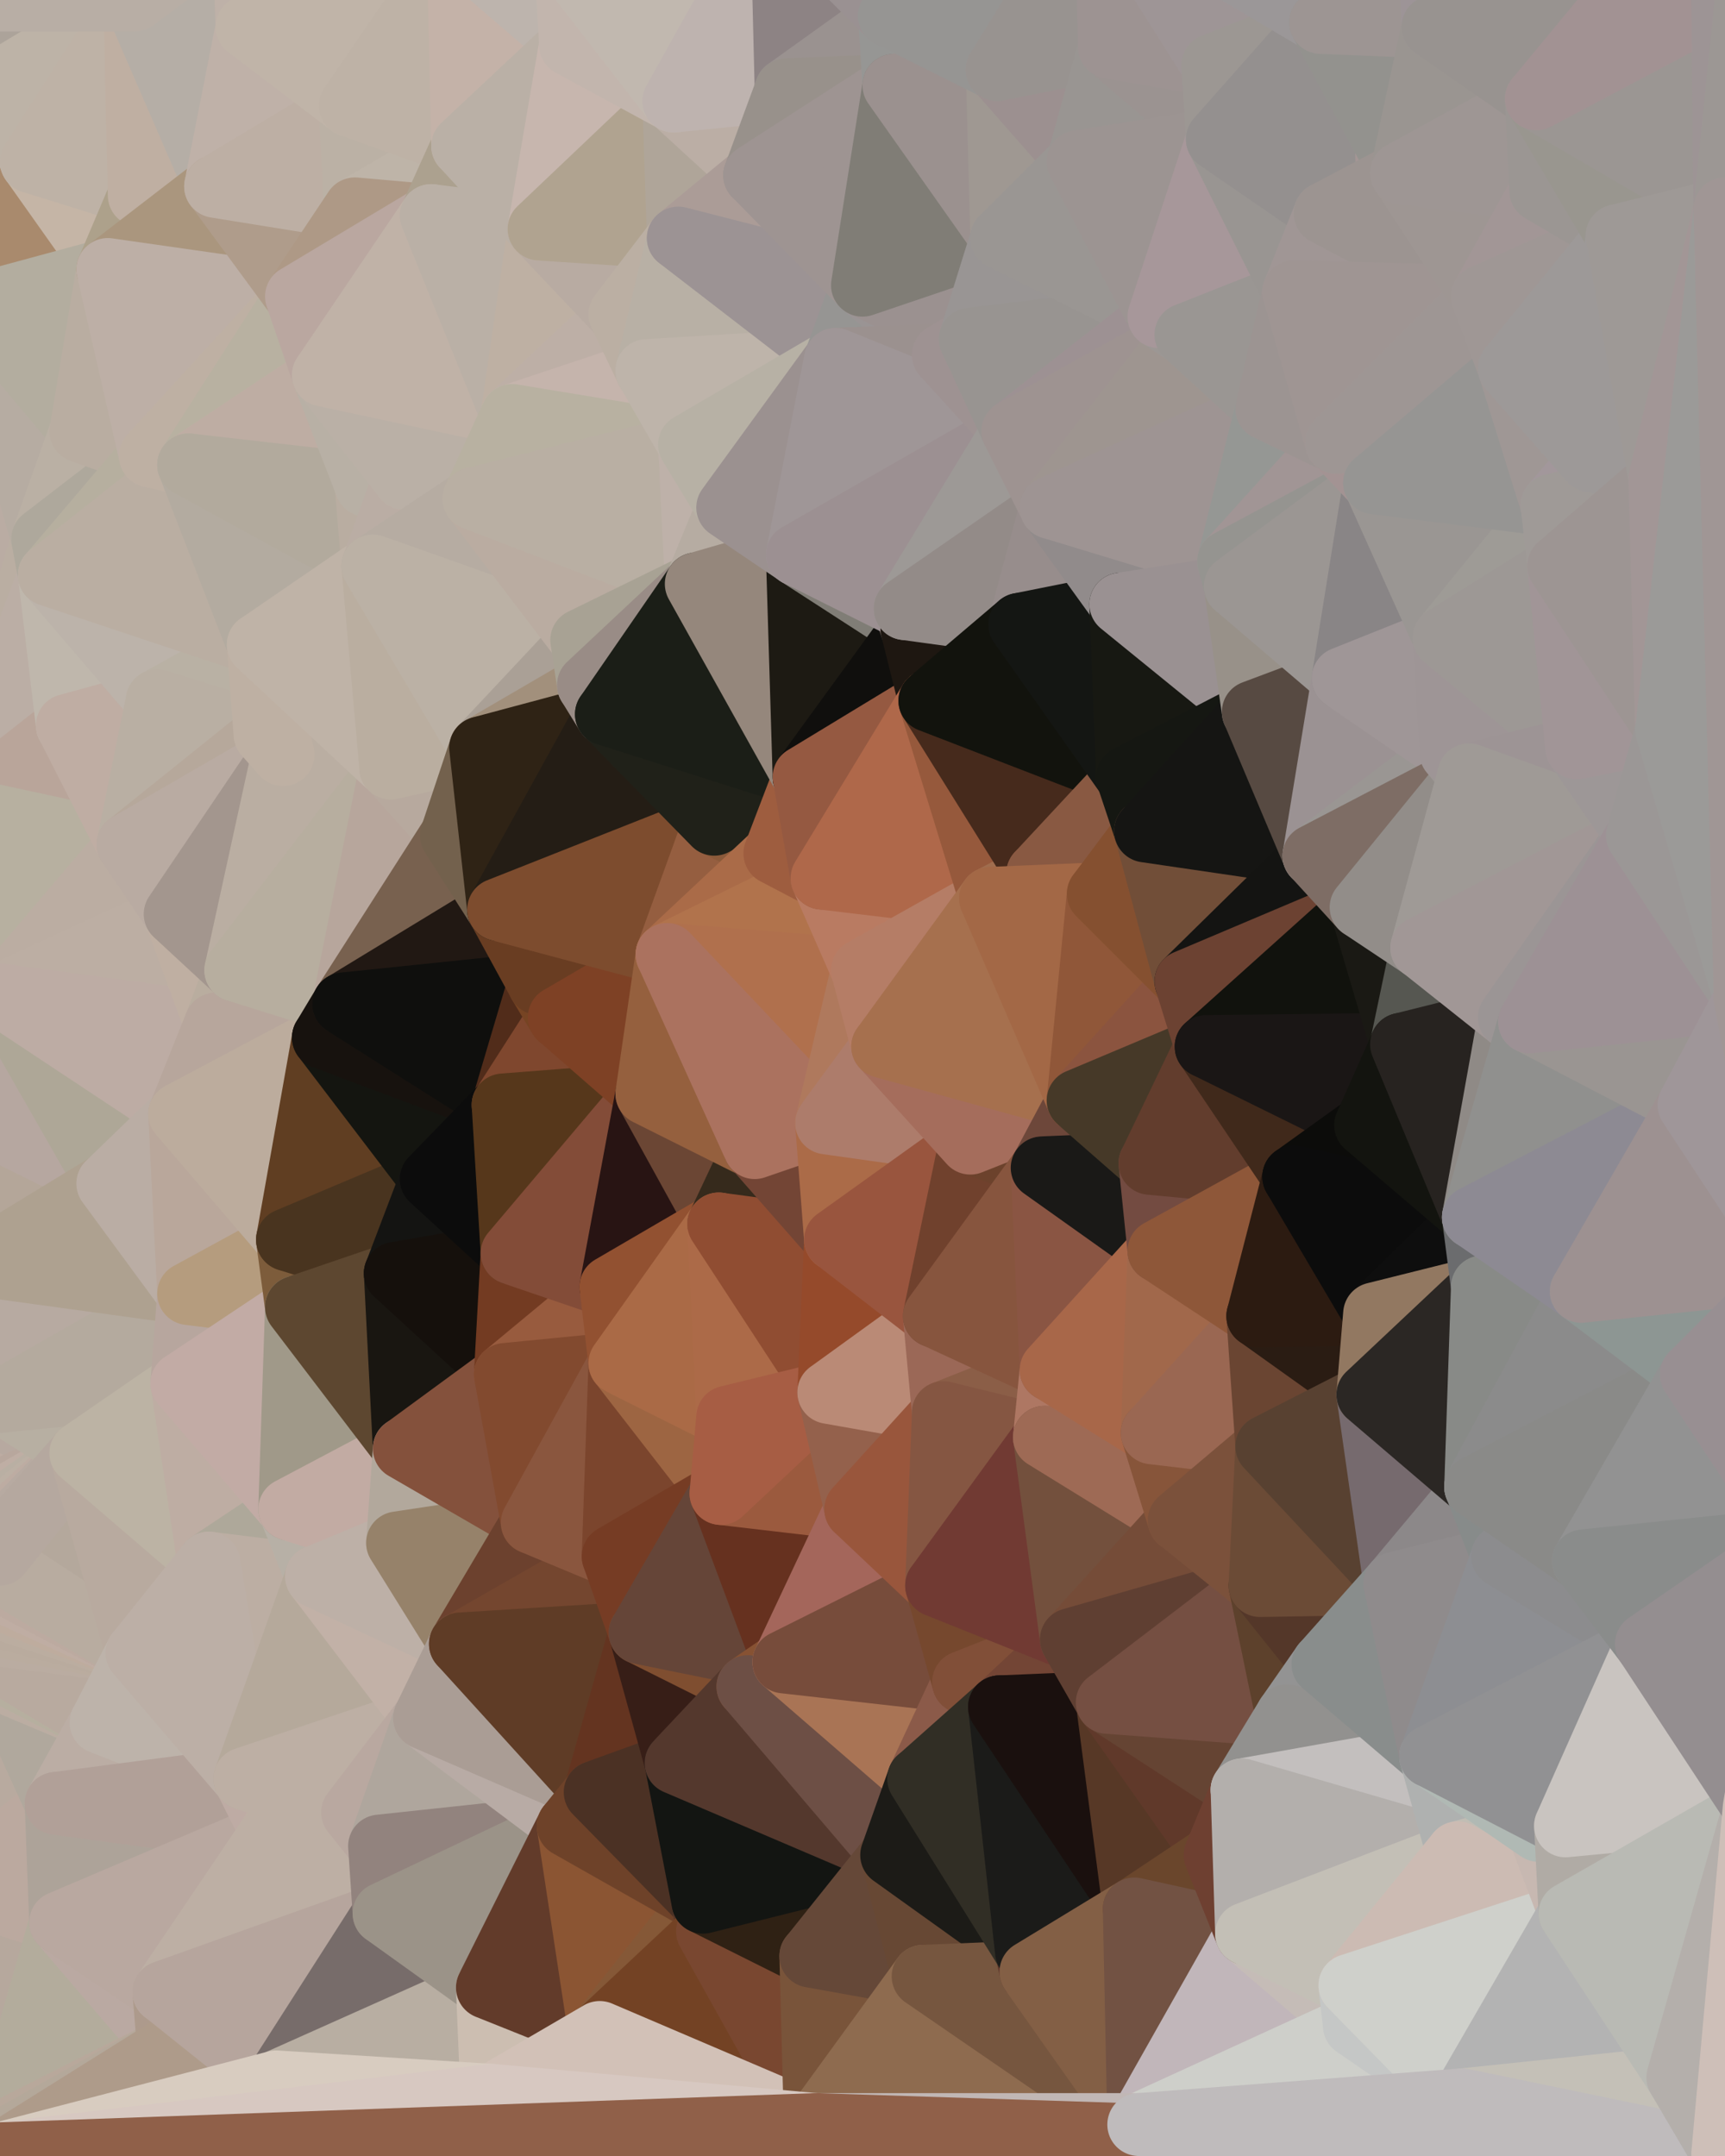 <?xml version="1.0" standalone="yes"?>
<svg width="768" height="960" xmlns="http://www.w3.org/2000/svg" version="1.1" ><polygon points="-59,600 -47,480 -33,16" fill="rgba(185, 173, 161, 1)" stroke="rgba(185, 173, 161, 1)" stroke-width="28" stroke-linejoin="round"/>
		<polygon points="-33,16 -47,480 -11,136" fill="rgba(182, 172, 163, 1)" stroke="rgba(182, 172, 163, 1)" stroke-width="28" stroke-linejoin="round"/>
		<polygon points="-47,480 -17,360 -11,136" fill="rgba(187, 177, 167, 1)" stroke="rgba(187, 177, 167, 1)" stroke-width="28" stroke-linejoin="round"/>
		<polygon points="-47,480 -59,600 -11,563" fill="rgba(188, 172, 159, 1)" stroke="rgba(188, 172, 159, 1)" stroke-width="28" stroke-linejoin="round"/>
		<polygon points="-50,720 -22,840 0,748" fill="rgba(187, 169, 157, 1)" stroke="rgba(187, 169, 157, 1)" stroke-width="28" stroke-linejoin="round"/>
		<polygon points="0,744 -50,720 0,748" fill="rgba(180, 171, 154, 1)" stroke="rgba(180, 171, 154, 1)" stroke-width="28" stroke-linejoin="round"/>
		<polygon points="-22,840 0,954 0,950" fill="rgba(174, 160, 147, 1)" stroke="rgba(174, 160, 147, 1)" stroke-width="28" stroke-linejoin="round"/>
		<polygon points="-50,720 0,736 0,732" fill="rgba(189, 171, 161, 1)" stroke="rgba(189, 171, 161, 1)" stroke-width="28" stroke-linejoin="round"/>
		<polygon points="0,728 -50,720 0,732" fill="rgba(188, 171, 161, 1)" stroke="rgba(188, 171, 161, 1)" stroke-width="28" stroke-linejoin="round"/>
		<polygon points="0,740 -50,720 0,744" fill="rgba(177, 170, 152, 1)" stroke="rgba(177, 170, 152, 1)" stroke-width="28" stroke-linejoin="round"/>
		<polygon points="0,736 -50,720 0,740" fill="rgba(183, 173, 161, 1)" stroke="rgba(183, 173, 161, 1)" stroke-width="28" stroke-linejoin="round"/>
		<polygon points="-22,840 0,959 0,954" fill="rgba(188, 169, 162, 1)" stroke="rgba(188, 169, 162, 1)" stroke-width="28" stroke-linejoin="round"/>
		<polygon points="0,724 -50,720 0,728" fill="rgba(189, 177, 165, 1)" stroke="rgba(189, 177, 165, 1)" stroke-width="28" stroke-linejoin="round"/>
		<polygon points="-17,360 -47,480 0,443" fill="rgba(183, 171, 157, 1)" stroke="rgba(183, 171, 157, 1)" stroke-width="28" stroke-linejoin="round"/>
		<polygon points="-33,16 0,4 0,0" fill="rgba(190, 180, 171, 1)" stroke="rgba(190, 180, 171, 1)" stroke-width="28" stroke-linejoin="round"/>
		<polygon points="0,720 -50,720 0,724" fill="rgba(183, 175, 162, 1)" stroke="rgba(183, 175, 162, 1)" stroke-width="28" stroke-linejoin="round"/>
		<polygon points="-33,16 0,8 0,4" fill="rgba(182, 172, 162, 1)" stroke="rgba(182, 172, 162, 1)" stroke-width="28" stroke-linejoin="round"/>
		<polygon points="-33,16 0,12 0,8" fill="rgba(185, 174, 170, 1)" stroke="rgba(185, 174, 170, 1)" stroke-width="28" stroke-linejoin="round"/>
		<polygon points="-33,16 0,16 0,12" fill="rgba(182, 172, 162, 1)" stroke="rgba(182, 172, 162, 1)" stroke-width="28" stroke-linejoin="round"/>
		<polygon points="-33,16 0,20 0,16" fill="rgba(176, 166, 156, 1)" stroke="rgba(176, 166, 156, 1)" stroke-width="28" stroke-linejoin="round"/>
		<polygon points="-33,16 0,24 0,20" fill="rgba(183, 170, 164, 1)" stroke="rgba(183, 170, 164, 1)" stroke-width="28" stroke-linejoin="round"/>
		<polygon points="-33,16 0,36 0,24" fill="rgba(178, 171, 153, 1)" stroke="rgba(178, 171, 153, 1)" stroke-width="28" stroke-linejoin="round"/>
		<polygon points="-11,563 -59,600 0,624" fill="rgba(183, 170, 162, 1)" stroke="rgba(183, 170, 162, 1)" stroke-width="28" stroke-linejoin="round"/>
		<polygon points="-59,600 0,632 0,624" fill="rgba(183, 176, 160, 1)" stroke="rgba(183, 176, 160, 1)" stroke-width="28" stroke-linejoin="round"/>
		<polygon points="0,716 -50,720 0,720" fill="rgba(187, 170, 160, 1)" stroke="rgba(187, 170, 160, 1)" stroke-width="28" stroke-linejoin="round"/>
		<polygon points="0,632 -59,600 0,636" fill="rgba(183, 171, 157, 1)" stroke="rgba(183, 171, 157, 1)" stroke-width="28" stroke-linejoin="round"/>
		<polygon points="-59,600 0,640 0,636" fill="rgba(179, 176, 161, 1)" stroke="rgba(179, 176, 161, 1)" stroke-width="28" stroke-linejoin="round"/>
		<polygon points="-59,600 0,644 0,640" fill="rgba(183, 175, 162, 1)" stroke="rgba(183, 175, 162, 1)" stroke-width="28" stroke-linejoin="round"/>
		<polygon points="-59,600 0,648 0,644" fill="rgba(187, 175, 163, 1)" stroke="rgba(187, 175, 163, 1)" stroke-width="28" stroke-linejoin="round"/>
		<polygon points="-59,600 0,652 0,648" fill="rgba(190, 170, 159, 1)" stroke="rgba(190, 170, 159, 1)" stroke-width="28" stroke-linejoin="round"/>
		<polygon points="-59,600 0,656 0,652" fill="rgba(187, 168, 161, 1)" stroke="rgba(187, 168, 161, 1)" stroke-width="28" stroke-linejoin="round"/>
		<polygon points="-59,600 0,660 0,656" fill="rgba(181, 163, 159, 1)" stroke="rgba(181, 163, 159, 1)" stroke-width="28" stroke-linejoin="round"/>
		<polygon points="-59,600 -50,720 0,660" fill="rgba(185, 175, 166, 1)" stroke="rgba(185, 175, 166, 1)" stroke-width="28" stroke-linejoin="round"/>
		<polygon points="-50,720 0,664 0,660" fill="rgba(185, 171, 158, 1)" stroke="rgba(185, 171, 158, 1)" stroke-width="28" stroke-linejoin="round"/>
		<polygon points="-50,720 0,668 0,664" fill="rgba(183, 176, 160, 1)" stroke="rgba(183, 176, 160, 1)" stroke-width="28" stroke-linejoin="round"/>
		<polygon points="-50,720 -2,683 0,668" fill="rgba(189, 173, 158, 1)" stroke="rgba(189, 173, 158, 1)" stroke-width="28" stroke-linejoin="round"/>
		<polygon points="-2,683 0,672 0,668" fill="rgba(183, 176, 160, 1)" stroke="rgba(183, 176, 160, 1)" stroke-width="28" stroke-linejoin="round"/>
		<polygon points="-2,683 0,676 0,672" fill="rgba(181, 172, 157, 1)" stroke="rgba(181, 172, 157, 1)" stroke-width="28" stroke-linejoin="round"/>
		<polygon points="-2,683 0,680 0,676" fill="rgba(183, 171, 157, 1)" stroke="rgba(183, 171, 157, 1)" stroke-width="28" stroke-linejoin="round"/>
		<polygon points="-2,683 0,684 0,680" fill="rgba(184, 175, 160, 1)" stroke="rgba(184, 175, 160, 1)" stroke-width="28" stroke-linejoin="round"/>
		<polygon points="-2,683 0,688 0,684" fill="rgba(183, 176, 160, 1)" stroke="rgba(183, 176, 160, 1)" stroke-width="28" stroke-linejoin="round"/>
		<polygon points="-2,683 0,692 0,688" fill="rgba(186, 172, 159, 1)" stroke="rgba(186, 172, 159, 1)" stroke-width="28" stroke-linejoin="round"/>
		<polygon points="-2,683 0,696 0,692" fill="rgba(189, 173, 158, 1)" stroke="rgba(189, 173, 158, 1)" stroke-width="28" stroke-linejoin="round"/>
		<polygon points="-2,683 -50,720 0,696" fill="rgba(187, 173, 162, 1)" stroke="rgba(187, 173, 162, 1)" stroke-width="28" stroke-linejoin="round"/>
		<polygon points="-50,720 0,700 0,696" fill="rgba(186, 173, 164, 1)" stroke="rgba(186, 173, 164, 1)" stroke-width="28" stroke-linejoin="round"/>
		<polygon points="-50,720 0,704 0,700" fill="rgba(186, 173, 164, 1)" stroke="rgba(186, 173, 164, 1)" stroke-width="28" stroke-linejoin="round"/>
		<polygon points="-50,720 0,708 0,704" fill="rgba(186, 173, 164, 1)" stroke="rgba(186, 173, 164, 1)" stroke-width="28" stroke-linejoin="round"/>
		<polygon points="-50,720 0,712 0,708" fill="rgba(184, 174, 162, 1)" stroke="rgba(184, 174, 162, 1)" stroke-width="28" stroke-linejoin="round"/>
		<polygon points="-50,720 0,716 0,712" fill="rgba(190, 173, 163, 1)" stroke="rgba(190, 173, 163, 1)" stroke-width="28" stroke-linejoin="round"/>
		<polygon points="-33,16 -11,136 14,72" fill="rgba(186, 178, 167, 1)" stroke="rgba(186, 178, 167, 1)" stroke-width="28" stroke-linejoin="round"/>
		<polygon points="0,36 -33,16 14,72" fill="rgba(186, 172, 161, 1)" stroke="rgba(186, 172, 161, 1)" stroke-width="28" stroke-linejoin="round"/>
		<polygon points="-11,136 -17,360 19,240" fill="rgba(186, 172, 163, 1)" stroke="rgba(186, 172, 163, 1)" stroke-width="28" stroke-linejoin="round"/>
		<polygon points="19,240 -17,360 22,256" fill="rgba(186, 174, 162, 1)" stroke="rgba(186, 174, 162, 1)" stroke-width="28" stroke-linejoin="round"/>
		<polygon points="0,748 -22,840 25,803" fill="rgba(184, 170, 159, 1)" stroke="rgba(184, 170, 159, 1)" stroke-width="28" stroke-linejoin="round"/>
		<polygon points="22,256 -17,360 30,323" fill="rgba(187, 174, 165, 1)" stroke="rgba(187, 174, 165, 1)" stroke-width="28" stroke-linejoin="round"/>
		<polygon points="-22,840 -50,720 0,959" fill="rgba(190, 173, 153, 1)" stroke="rgba(190, 173, 153, 1)" stroke-width="28" stroke-linejoin="round"/>
		<polygon points="0,632 0,636 36,647" fill="rgba(180, 170, 160, 1)" stroke="rgba(180, 170, 160, 1)" stroke-width="28" stroke-linejoin="round"/>
		<polygon points="0,636 0,640 36,647" fill="rgba(186, 174, 162, 1)" stroke="rgba(186, 174, 162, 1)" stroke-width="28" stroke-linejoin="round"/>
		<polygon points="0,640 0,644 36,647" fill="rgba(187, 173, 162, 1)" stroke="rgba(187, 173, 162, 1)" stroke-width="28" stroke-linejoin="round"/>
		<polygon points="0,644 0,648 36,647" fill="rgba(191, 174, 164, 1)" stroke="rgba(191, 174, 164, 1)" stroke-width="28" stroke-linejoin="round"/>
		<polygon points="0,648 0,652 36,647" fill="rgba(188, 174, 163, 1)" stroke="rgba(188, 174, 163, 1)" stroke-width="28" stroke-linejoin="round"/>
		<polygon points="0,652 0,656 36,647" fill="rgba(185, 171, 160, 1)" stroke="rgba(185, 171, 160, 1)" stroke-width="28" stroke-linejoin="round"/>
		<polygon points="0,656 0,660 36,647" fill="rgba(184, 170, 159, 1)" stroke="rgba(184, 170, 159, 1)" stroke-width="28" stroke-linejoin="round"/>
		<polygon points="0,660 0,664 36,647" fill="rgba(189, 172, 162, 1)" stroke="rgba(189, 172, 162, 1)" stroke-width="28" stroke-linejoin="round"/>
		<polygon points="-11,136 19,240 36,192" fill="rgba(182, 172, 162, 1)" stroke="rgba(182, 172, 162, 1)" stroke-width="28" stroke-linejoin="round"/>
		<polygon points="-22,840 0,950 27,856" fill="rgba(182, 168, 157, 1)" stroke="rgba(182, 168, 157, 1)" stroke-width="28" stroke-linejoin="round"/>
		<polygon points="25,803 -22,840 27,856" fill="rgba(187, 169, 159, 1)" stroke="rgba(187, 169, 159, 1)" stroke-width="28" stroke-linejoin="round"/>
		<polygon points="0,748 25,803 45,767" fill="rgba(176, 168, 157, 1)" stroke="rgba(176, 168, 157, 1)" stroke-width="28" stroke-linejoin="round"/>
		<polygon points="0,624 0,632 36,647" fill="rgba(183, 169, 160, 1)" stroke="rgba(183, 169, 160, 1)" stroke-width="28" stroke-linejoin="round"/>
		<polygon points="0,664 0,668 36,647" fill="rgba(184, 167, 157, 1)" stroke="rgba(184, 167, 157, 1)" stroke-width="28" stroke-linejoin="round"/>
		<polygon points="-47,480 -11,563 48,527" fill="rgba(180, 166, 153, 1)" stroke="rgba(180, 166, 153, 1)" stroke-width="28" stroke-linejoin="round"/>
		<polygon points="14,72 -11,136 48,120" fill="rgba(169, 138, 109, 1)" stroke="rgba(169, 138, 109, 1)" stroke-width="28" stroke-linejoin="round"/>
		<polygon points="0,744 0,748 45,767" fill="rgba(187, 173, 162, 1)" stroke="rgba(187, 173, 162, 1)" stroke-width="28" stroke-linejoin="round"/>
		<polygon points="0,668 0,672 36,647" fill="rgba(191, 174, 164, 1)" stroke="rgba(191, 174, 164, 1)" stroke-width="28" stroke-linejoin="round"/>
		<polygon points="0,672 0,676 36,647" fill="rgba(185, 175, 163, 1)" stroke="rgba(185, 175, 163, 1)" stroke-width="28" stroke-linejoin="round"/>
		<polygon points="0,443 -47,480 48,527" fill="rgba(182, 167, 160, 1)" stroke="rgba(182, 167, 160, 1)" stroke-width="28" stroke-linejoin="round"/>
		<polygon points="0,740 0,744 45,767" fill="rgba(182, 175, 159, 1)" stroke="rgba(182, 175, 159, 1)" stroke-width="28" stroke-linejoin="round"/>
		<polygon points="0,0 0,4 60,0" fill="rgba(181, 169, 157, 1)" stroke="rgba(181, 169, 157, 1)" stroke-width="28" stroke-linejoin="round"/>
		<polygon points="0,4 0,8 60,0" fill="rgba(186, 172, 161, 1)" stroke="rgba(186, 172, 161, 1)" stroke-width="28" stroke-linejoin="round"/>
		<polygon points="30,323 -17,360 57,376" fill="rgba(185, 165, 154, 1)" stroke="rgba(185, 165, 154, 1)" stroke-width="28" stroke-linejoin="round"/>
		<polygon points="0,728 0,732 61,736" fill="rgba(190, 176, 165, 1)" stroke="rgba(190, 176, 165, 1)" stroke-width="28" stroke-linejoin="round"/>
		<polygon points="0,732 0,736 61,736" fill="rgba(182, 168, 157, 1)" stroke="rgba(182, 168, 157, 1)" stroke-width="28" stroke-linejoin="round"/>
		<polygon points="0,736 0,740 61,736" fill="rgba(180, 171, 156, 1)" stroke="rgba(180, 171, 156, 1)" stroke-width="28" stroke-linejoin="round"/>
		<polygon points="0,740 45,767 61,736" fill="rgba(184, 170, 159, 1)" stroke="rgba(184, 170, 159, 1)" stroke-width="28" stroke-linejoin="round"/>
		<polygon points="0,8 0,12 60,0" fill="rgba(191, 174, 164, 1)" stroke="rgba(191, 174, 164, 1)" stroke-width="28" stroke-linejoin="round"/>
		<polygon points="-17,360 0,443 57,376" fill="rgba(183, 176, 160, 1)" stroke="rgba(183, 176, 160, 1)" stroke-width="28" stroke-linejoin="round"/>
		<polygon points="14,72 48,120 62,87" fill="rgba(197, 181, 166, 1)" stroke="rgba(197, 181, 166, 1)" stroke-width="28" stroke-linejoin="round"/>
		<polygon points="0,724 0,728 61,736" fill="rgba(186, 172, 161, 1)" stroke="rgba(186, 172, 161, 1)" stroke-width="28" stroke-linejoin="round"/>
		<polygon points="0,720 0,724 61,736" fill="rgba(186, 172, 159, 1)" stroke="rgba(186, 172, 159, 1)" stroke-width="28" stroke-linejoin="round"/>
		<polygon points="0,716 0,720 61,736" fill="rgba(185, 171, 158, 1)" stroke="rgba(185, 171, 158, 1)" stroke-width="28" stroke-linejoin="round"/>
		<polygon points="0,12 0,16 60,0" fill="rgba(187, 177, 165, 1)" stroke="rgba(187, 177, 165, 1)" stroke-width="28" stroke-linejoin="round"/>
		<polygon points="0,16 0,20 60,0" fill="rgba(185, 177, 166, 1)" stroke="rgba(185, 177, 166, 1)" stroke-width="28" stroke-linejoin="round"/>
		<polygon points="-11,136 36,192 48,120" fill="rgba(179, 173, 159, 1)" stroke="rgba(179, 173, 159, 1)" stroke-width="28" stroke-linejoin="round"/>
		<polygon points="0,676 0,680 36,647" fill="rgba(188, 176, 164, 1)" stroke="rgba(188, 176, 164, 1)" stroke-width="28" stroke-linejoin="round"/>
		<polygon points="0,712 0,716 61,736" fill="rgba(187, 173, 160, 1)" stroke="rgba(187, 173, 160, 1)" stroke-width="28" stroke-linejoin="round"/>
		<polygon points="0,20 0,24 60,0" fill="rgba(184, 177, 167, 1)" stroke="rgba(184, 177, 167, 1)" stroke-width="28" stroke-linejoin="round"/>
		<polygon points="0,680 0,684 36,647" fill="rgba(189, 172, 162, 1)" stroke="rgba(189, 172, 162, 1)" stroke-width="28" stroke-linejoin="round"/>
		<polygon points="0,708 0,712 61,736" fill="rgba(190, 172, 158, 1)" stroke="rgba(190, 172, 158, 1)" stroke-width="28" stroke-linejoin="round"/>
		<polygon points="36,192 19,240 67,203" fill="rgba(186, 176, 164, 1)" stroke="rgba(186, 176, 164, 1)" stroke-width="28" stroke-linejoin="round"/>
		<polygon points="0,24 0,36 60,0" fill="rgba(172, 163, 154, 1)" stroke="rgba(172, 163, 154, 1)" stroke-width="28" stroke-linejoin="round"/>
		<polygon points="27,856 0,950 75,912" fill="rgba(179, 172, 156, 1)" stroke="rgba(179, 172, 156, 1)" stroke-width="28" stroke-linejoin="round"/>
		<polygon points="73,887 27,856 75,912" fill="rgba(186, 169, 162, 1)" stroke="rgba(186, 169, 162, 1)" stroke-width="28" stroke-linejoin="round"/>
		<polygon points="0,704 0,708 61,736" fill="rgba(191, 173, 163, 1)" stroke="rgba(191, 173, 163, 1)" stroke-width="28" stroke-linejoin="round"/>
		<polygon points="57,376 0,443 78,407" fill="rgba(187, 173, 162, 1)" stroke="rgba(187, 173, 162, 1)" stroke-width="28" stroke-linejoin="round"/>
		<polygon points="22,256 30,323 70,312" fill="rgba(191, 183, 172, 1)" stroke="rgba(191, 183, 172, 1)" stroke-width="28" stroke-linejoin="round"/>
		<polygon points="0,700 0,704 61,736" fill="rgba(188, 170, 160, 1)" stroke="rgba(188, 170, 160, 1)" stroke-width="28" stroke-linejoin="round"/>
		<polygon points="0,684 0,688 36,647" fill="rgba(183, 170, 161, 1)" stroke="rgba(183, 170, 161, 1)" stroke-width="28" stroke-linejoin="round"/>
		<polygon points="0,624 36,647 81,616" fill="rgba(183, 175, 162, 1)" stroke="rgba(183, 175, 162, 1)" stroke-width="28" stroke-linejoin="round"/>
		<polygon points="0,443 48,527 80,496" fill="rgba(174, 167, 151, 1)" stroke="rgba(174, 167, 151, 1)" stroke-width="28" stroke-linejoin="round"/>
		<polygon points="-11,563 0,624 84,576" fill="rgba(183, 170, 161, 1)" stroke="rgba(183, 170, 161, 1)" stroke-width="28" stroke-linejoin="round"/>
		<polygon points="0,624 81,616 84,576" fill="rgba(180, 170, 158, 1)" stroke="rgba(180, 170, 158, 1)" stroke-width="28" stroke-linejoin="round"/>
		<polygon points="48,527 -11,563 84,576" fill="rgba(174, 161, 144, 1)" stroke="rgba(174, 161, 144, 1)" stroke-width="28" stroke-linejoin="round"/>
		<polygon points="30,323 57,376 70,312" fill="rgba(191, 173, 163, 1)" stroke="rgba(191, 173, 163, 1)" stroke-width="28" stroke-linejoin="round"/>
		<polygon points="0,692 0,696 61,736" fill="rgba(184, 176, 163, 1)" stroke="rgba(184, 176, 163, 1)" stroke-width="28" stroke-linejoin="round"/>
		<polygon points="36,647 0,692 61,736" fill="rgba(180, 168, 156, 1)" stroke="rgba(180, 168, 156, 1)" stroke-width="28" stroke-linejoin="round"/>
		<polygon points="0,696 0,700 61,736" fill="rgba(184, 172, 160, 1)" stroke="rgba(184, 172, 160, 1)" stroke-width="28" stroke-linejoin="round"/>
		<polygon points="0,36 14,72 60,0" fill="rgba(189, 179, 167, 1)" stroke="rgba(189, 179, 167, 1)" stroke-width="28" stroke-linejoin="round"/>
		<polygon points="0,688 0,692 36,647" fill="rgba(181, 168, 159, 1)" stroke="rgba(181, 168, 159, 1)" stroke-width="28" stroke-linejoin="round"/>
		<polygon points="36,647 61,736 93,696" fill="rgba(184, 170, 159, 1)" stroke="rgba(184, 170, 159, 1)" stroke-width="28" stroke-linejoin="round"/>
		<polygon points="60,0 14,72 62,87" fill="rgba(190, 178, 166, 1)" stroke="rgba(190, 178, 166, 1)" stroke-width="28" stroke-linejoin="round"/>
		<polygon points="78,407 0,443 96,456" fill="rgba(188, 174, 163, 1)" stroke="rgba(188, 174, 163, 1)" stroke-width="28" stroke-linejoin="round"/>
		<polygon points="0,443 80,496 96,456" fill="rgba(189, 172, 164, 1)" stroke="rgba(189, 172, 164, 1)" stroke-width="28" stroke-linejoin="round"/>
		<polygon points="0,950 0,954 75,912" fill="rgba(184, 168, 155, 1)" stroke="rgba(184, 168, 155, 1)" stroke-width="28" stroke-linejoin="round"/>
		<polygon points="0,954 0,959 75,912" fill="rgba(180, 168, 154, 1)" stroke="rgba(180, 168, 154, 1)" stroke-width="28" stroke-linejoin="round"/>
		<polygon points="19,240 22,256 67,203" fill="rgba(174, 168, 156, 1)" stroke="rgba(174, 168, 156, 1)" stroke-width="28" stroke-linejoin="round"/>
		<polygon points="78,407 96,456 105,432" fill="rgba(191, 175, 162, 1)" stroke="rgba(191, 175, 162, 1)" stroke-width="28" stroke-linejoin="round"/>
		<polygon points="48,120 36,192 67,203" fill="rgba(185, 173, 161, 1)" stroke="rgba(185, 173, 161, 1)" stroke-width="28" stroke-linejoin="round"/>
		<polygon points="67,203 22,256 84,207" fill="rgba(182, 175, 159, 1)" stroke="rgba(182, 175, 159, 1)" stroke-width="28" stroke-linejoin="round"/>
		<polygon points="45,767 25,803 109,792" fill="rgba(187, 173, 164, 1)" stroke="rgba(187, 173, 164, 1)" stroke-width="28" stroke-linejoin="round"/>
		<polygon points="62,87 48,120 96,83" fill="rgba(173, 161, 139, 1)" stroke="rgba(173, 161, 139, 1)" stroke-width="28" stroke-linejoin="round"/>
		<polygon points="108,-36 60,0 110,12" fill="rgba(189, 176, 167, 1)" stroke="rgba(189, 176, 167, 1)" stroke-width="28" stroke-linejoin="round"/>
		<polygon points="61,736 45,767 109,792" fill="rgba(189, 179, 170, 1)" stroke="rgba(189, 179, 170, 1)" stroke-width="28" stroke-linejoin="round"/>
		<polygon points="60,0 62,87 96,83" fill="rgba(191, 175, 162, 1)" stroke="rgba(191, 175, 162, 1)" stroke-width="28" stroke-linejoin="round"/>
		<polygon points="81,616 36,647 93,696" fill="rgba(188, 179, 164, 1)" stroke="rgba(188, 179, 164, 1)" stroke-width="28" stroke-linejoin="round"/>
		<polygon points="25,803 27,856 121,816" fill="rgba(173, 163, 153, 1)" stroke="rgba(173, 163, 153, 1)" stroke-width="28" stroke-linejoin="round"/>
		<polygon points="109,792 25,803 121,816" fill="rgba(177, 160, 152, 1)" stroke="rgba(177, 160, 152, 1)" stroke-width="28" stroke-linejoin="round"/>
		<polygon points="22,256 70,312 115,287" fill="rgba(188, 179, 170, 1)" stroke="rgba(188, 179, 170, 1)" stroke-width="28" stroke-linejoin="round"/>
		<polygon points="60,0 96,83 110,12" fill="rgba(181, 174, 166, 1)" stroke="rgba(181, 174, 166, 1)" stroke-width="28" stroke-linejoin="round"/>
		<polygon points="27,856 73,887 121,816" fill="rgba(185, 168, 160, 1)" stroke="rgba(185, 168, 160, 1)" stroke-width="28" stroke-linejoin="round"/>
		<polygon points="115,287 70,312 118,327" fill="rgba(185, 177, 164, 1)" stroke="rgba(185, 177, 164, 1)" stroke-width="28" stroke-linejoin="round"/>
		<polygon points="70,312 57,376 118,327" fill="rgba(185, 175, 163, 1)" stroke="rgba(185, 175, 163, 1)" stroke-width="28" stroke-linejoin="round"/>
		<polygon points="84,207 22,256 115,287" fill="rgba(186, 174, 162, 1)" stroke="rgba(186, 174, 162, 1)" stroke-width="28" stroke-linejoin="round"/>
		<polygon points="0,0 60,0 108,-36" fill="rgba(184, 174, 165, 1)" stroke="rgba(184, 174, 165, 1)" stroke-width="28" stroke-linejoin="round"/>
		<polygon points="80,496 48,527 84,576" fill="rgba(186, 173, 164, 1)" stroke="rgba(186, 173, 164, 1)" stroke-width="28" stroke-linejoin="round"/>
		<polygon points="80,496 84,576 128,552" fill="rgba(185, 167, 155, 1)" stroke="rgba(185, 167, 155, 1)" stroke-width="28" stroke-linejoin="round"/>
		<polygon points="96,83 48,120 132,132" fill="rgba(170, 150, 126, 1)" stroke="rgba(170, 150, 126, 1)" stroke-width="28" stroke-linejoin="round"/>
		<polygon points="48,120 67,203 132,132" fill="rgba(189, 175, 166, 1)" stroke="rgba(189, 175, 166, 1)" stroke-width="28" stroke-linejoin="round"/>
		<polygon points="67,203 84,207 132,132" fill="rgba(190, 176, 163, 1)" stroke="rgba(190, 176, 163, 1)" stroke-width="28" stroke-linejoin="round"/>
		<polygon points="84,576 81,616 132,582" fill="rgba(183, 166, 158, 1)" stroke="rgba(183, 166, 158, 1)" stroke-width="28" stroke-linejoin="round"/>
		<polygon points="128,552 84,576 132,582" fill="rgba(181, 156, 126, 1)" stroke="rgba(181, 156, 126, 1)" stroke-width="28" stroke-linejoin="round"/>
		<polygon points="81,616 93,696 129,672" fill="rgba(190, 173, 163, 1)" stroke="rgba(190, 173, 163, 1)" stroke-width="28" stroke-linejoin="round"/>
		<polygon points="118,327 57,376 126,336" fill="rgba(182, 168, 155, 1)" stroke="rgba(182, 168, 155, 1)" stroke-width="28" stroke-linejoin="round"/>
		<polygon points="73,887 75,912 123,927" fill="rgba(173, 154, 140, 1)" stroke="rgba(173, 154, 140, 1)" stroke-width="28" stroke-linejoin="round"/>
		<polygon points="129,672 93,696 141,702" fill="rgba(174, 168, 154, 1)" stroke="rgba(174, 168, 154, 1)" stroke-width="28" stroke-linejoin="round"/>
		<polygon points="57,376 78,407 126,336" fill="rgba(185, 171, 162, 1)" stroke="rgba(185, 171, 162, 1)" stroke-width="28" stroke-linejoin="round"/>
		<polygon points="132,132 84,207 144,167" fill="rgba(184, 177, 161, 1)" stroke="rgba(184, 177, 161, 1)" stroke-width="28" stroke-linejoin="round"/>
		<polygon points="105,432 96,456 144,462" fill="rgba(185, 173, 159, 1)" stroke="rgba(185, 173, 159, 1)" stroke-width="28" stroke-linejoin="round"/>
		<polygon points="105,432 144,462 153,447" fill="rgba(184, 167, 159, 1)" stroke="rgba(184, 167, 159, 1)" stroke-width="28" stroke-linejoin="round"/>
		<polygon points="96,456 80,496 144,462" fill="rgba(183, 166, 156, 1)" stroke="rgba(183, 166, 156, 1)" stroke-width="28" stroke-linejoin="round"/>
		<polygon points="110,12 96,83 156,47" fill="rgba(191, 177, 168, 1)" stroke="rgba(191, 177, 168, 1)" stroke-width="28" stroke-linejoin="round"/>
		<polygon points="96,83 132,132 158,93" fill="rgba(175, 156, 139, 1)" stroke="rgba(175, 156, 139, 1)" stroke-width="28" stroke-linejoin="round"/>
		<polygon points="109,792 121,816 157,807" fill="rgba(190, 171, 164, 1)" stroke="rgba(190, 171, 164, 1)" stroke-width="28" stroke-linejoin="round"/>
		<polygon points="93,696 109,792 141,702" fill="rgba(188, 174, 163, 1)" stroke="rgba(188, 174, 163, 1)" stroke-width="28" stroke-linejoin="round"/>
		<polygon points="75,912 0,959 123,927" fill="rgba(174, 155, 138, 1)" stroke="rgba(174, 155, 138, 1)" stroke-width="28" stroke-linejoin="round"/>
		<polygon points="93,696 61,736 109,792" fill="rgba(188, 175, 166, 1)" stroke="rgba(188, 175, 166, 1)" stroke-width="28" stroke-linejoin="round"/>
		<polygon points="144,167 84,207 163,216" fill="rgba(190, 173, 163, 1)" stroke="rgba(190, 173, 163, 1)" stroke-width="28" stroke-linejoin="round"/>
		<polygon points="156,47 96,83 158,93" fill="rgba(189, 175, 164, 1)" stroke="rgba(189, 175, 164, 1)" stroke-width="28" stroke-linejoin="round"/>
		<polygon points="84,207 115,287 166,252" fill="rgba(179, 171, 160, 1)" stroke="rgba(179, 171, 160, 1)" stroke-width="28" stroke-linejoin="round"/>
		<polygon points="163,216 84,207 166,252" fill="rgba(178, 170, 157, 1)" stroke="rgba(178, 170, 157, 1)" stroke-width="28" stroke-linejoin="round"/>
		<polygon points="157,807 121,816 169,822" fill="rgba(189, 165, 153, 1)" stroke="rgba(189, 165, 153, 1)" stroke-width="28" stroke-linejoin="round"/>
		<polygon points="81,616 129,672 132,582" fill="rgba(194, 171, 165, 1)" stroke="rgba(194, 171, 165, 1)" stroke-width="28" stroke-linejoin="round"/>
		<polygon points="169,822 121,816 171,852" fill="rgba(199, 181, 169, 1)" stroke="rgba(199, 181, 169, 1)" stroke-width="28" stroke-linejoin="round"/>
		<polygon points="121,816 73,887 171,852" fill="rgba(189, 175, 164, 1)" stroke="rgba(189, 175, 164, 1)" stroke-width="28" stroke-linejoin="round"/>
		<polygon points="80,496 128,552 144,462" fill="rgba(188, 172, 157, 1)" stroke="rgba(188, 172, 157, 1)" stroke-width="28" stroke-linejoin="round"/>
		<polygon points="78,407 105,432 126,336" fill="rgba(163, 150, 142, 1)" stroke="rgba(163, 150, 142, 1)" stroke-width="28" stroke-linejoin="round"/>
		<polygon points="128,552 132,582 176,567" fill="rgba(125, 92, 59, 1)" stroke="rgba(125, 92, 59, 1)" stroke-width="28" stroke-linejoin="round"/>
		<polygon points="73,887 123,927 171,852" fill="rgba(182, 165, 157, 1)" stroke="rgba(182, 165, 157, 1)" stroke-width="28" stroke-linejoin="round"/>
		<polygon points="129,672 141,702 177,687" fill="rgba(183, 176, 166, 1)" stroke="rgba(183, 176, 166, 1)" stroke-width="28" stroke-linejoin="round"/>
		<polygon points="132,582 129,672 180,645" fill="rgba(160, 153, 137, 1)" stroke="rgba(160, 153, 137, 1)" stroke-width="28" stroke-linejoin="round"/>
		<polygon points="129,672 177,687 180,645" fill="rgba(194, 171, 163, 1)" stroke="rgba(194, 171, 163, 1)" stroke-width="28" stroke-linejoin="round"/>
		<polygon points="141,702 109,792 189,765" fill="rgba(181, 169, 155, 1)" stroke="rgba(181, 169, 155, 1)" stroke-width="28" stroke-linejoin="round"/>
		<polygon points="109,792 157,807 189,765" fill="rgba(189, 175, 164, 1)" stroke="rgba(189, 175, 164, 1)" stroke-width="28" stroke-linejoin="round"/>
		<polygon points="144,462 128,552 192,525" fill="rgba(96, 62, 34, 1)" stroke="rgba(96, 62, 34, 1)" stroke-width="28" stroke-linejoin="round"/>
		<polygon points="128,552 176,567 192,525" fill="rgba(73, 52, 31, 1)" stroke="rgba(73, 52, 31, 1)" stroke-width="28" stroke-linejoin="round"/>
		<polygon points="163,216 166,252 180,213" fill="rgba(185, 173, 161, 1)" stroke="rgba(185, 173, 161, 1)" stroke-width="28" stroke-linejoin="round"/>
		<polygon points="144,167 163,216 180,213" fill="rgba(184, 176, 165, 1)" stroke="rgba(184, 176, 165, 1)" stroke-width="28" stroke-linejoin="round"/>
		<polygon points="115,287 126,336 174,342" fill="rgba(180, 174, 158, 1)" stroke="rgba(180, 174, 158, 1)" stroke-width="28" stroke-linejoin="round"/>
		<polygon points="126,336 105,432 174,342" fill="rgba(186, 174, 162, 1)" stroke="rgba(186, 174, 162, 1)" stroke-width="28" stroke-linejoin="round"/>
		<polygon points="115,287 118,327 126,336" fill="rgba(190, 176, 163, 1)" stroke="rgba(190, 176, 163, 1)" stroke-width="28" stroke-linejoin="round"/>
		<polygon points="105,432 153,447 174,342" fill="rgba(183, 174, 159, 1)" stroke="rgba(183, 174, 159, 1)" stroke-width="28" stroke-linejoin="round"/>
		<polygon points="108,-36 110,12 204,-23" fill="rgba(190, 177, 168, 1)" stroke="rgba(190, 177, 168, 1)" stroke-width="28" stroke-linejoin="round"/>
		<polygon points="174,342 153,447 201,372" fill="rgba(183, 166, 156, 1)" stroke="rgba(183, 166, 156, 1)" stroke-width="28" stroke-linejoin="round"/>
		<polygon points="141,702 189,765 205,732" fill="rgba(194, 177, 167, 1)" stroke="rgba(194, 177, 167, 1)" stroke-width="28" stroke-linejoin="round"/>
		<polygon points="156,47 158,93 206,65" fill="rgba(187, 177, 165, 1)" stroke="rgba(187, 177, 165, 1)" stroke-width="28" stroke-linejoin="round"/>
		<polygon points="158,93 192,96 206,65" fill="rgba(190, 180, 168, 1)" stroke="rgba(190, 180, 168, 1)" stroke-width="28" stroke-linejoin="round"/>
		<polygon points="177,687 141,702 205,732" fill="rgba(189, 176, 167, 1)" stroke="rgba(189, 176, 167, 1)" stroke-width="28" stroke-linejoin="round"/>
		<polygon points="110,12 156,47 204,-23" fill="rgba(192, 180, 168, 1)" stroke="rgba(192, 180, 168, 1)" stroke-width="28" stroke-linejoin="round"/>
		<polygon points="176,567 132,582 180,645" fill="rgba(93, 71, 48, 1)" stroke="rgba(93, 71, 48, 1)" stroke-width="28" stroke-linejoin="round"/>
		<polygon points="166,252 115,287 174,342" fill="rgba(191, 179, 167, 1)" stroke="rgba(191, 179, 167, 1)" stroke-width="28" stroke-linejoin="round"/>
		<polygon points="158,93 132,132 192,96" fill="rgba(174, 153, 134, 1)" stroke="rgba(174, 153, 134, 1)" stroke-width="28" stroke-linejoin="round"/>
		<polygon points="180,213 166,252 211,222" fill="rgba(186, 173, 164, 1)" stroke="rgba(186, 173, 164, 1)" stroke-width="28" stroke-linejoin="round"/>
		<polygon points="157,807 169,822 189,765" fill="rgba(185, 168, 160, 1)" stroke="rgba(185, 168, 160, 1)" stroke-width="28" stroke-linejoin="round"/>
		<polygon points="171,852 123,927 217,885" fill="rgba(119, 108, 106, 1)" stroke="rgba(119, 108, 106, 1)" stroke-width="28" stroke-linejoin="round"/>
		<polygon points="174,342 201,372 214,333" fill="rgba(183, 169, 158, 1)" stroke="rgba(183, 169, 158, 1)" stroke-width="28" stroke-linejoin="round"/>
		<polygon points="132,132 144,167 192,96" fill="rgba(186, 167, 160, 1)" stroke="rgba(186, 167, 160, 1)" stroke-width="28" stroke-linejoin="round"/>
		<polygon points="201,372 153,447 222,405" fill="rgba(120, 97, 79, 1)" stroke="rgba(120, 97, 79, 1)" stroke-width="28" stroke-linejoin="round"/>
		<polygon points="217,885 123,927 219,933" fill="rgba(184, 174, 162, 1)" stroke="rgba(184, 174, 162, 1)" stroke-width="28" stroke-linejoin="round"/>
		<polygon points="144,462 192,525 224,492" fill="rgba(20, 21, 16, 1)" stroke="rgba(20, 21, 16, 1)" stroke-width="28" stroke-linejoin="round"/>
		<polygon points="176,567 180,645 225,612" fill="rgba(25, 22, 17, 1)" stroke="rgba(25, 22, 17, 1)" stroke-width="28" stroke-linejoin="round"/>
		<polygon points="153,447 144,462 224,492" fill="rgba(23, 18, 14, 1)" stroke="rgba(23, 18, 14, 1)" stroke-width="28" stroke-linejoin="round"/>
		<polygon points="192,525 176,567 228,558" fill="rgba(20, 20, 18, 1)" stroke="rgba(20, 20, 18, 1)" stroke-width="28" stroke-linejoin="round"/>
		<polygon points="180,213 211,222 228,185" fill="rgba(192, 172, 163, 1)" stroke="rgba(192, 172, 163, 1)" stroke-width="28" stroke-linejoin="round"/>
		<polygon points="144,167 180,213 228,185" fill="rgba(186, 176, 166, 1)" stroke="rgba(186, 176, 166, 1)" stroke-width="28" stroke-linejoin="round"/>
		<polygon points="166,252 174,342 214,333" fill="rgba(186, 174, 160, 1)" stroke="rgba(186, 174, 160, 1)" stroke-width="28" stroke-linejoin="round"/>
		<polygon points="180,645 177,687 237,678" fill="rgba(178, 168, 156, 1)" stroke="rgba(178, 168, 156, 1)" stroke-width="28" stroke-linejoin="round"/>
		<polygon points="176,567 225,612 228,558" fill="rgba(21, 16, 12, 1)" stroke="rgba(21, 16, 12, 1)" stroke-width="28" stroke-linejoin="round"/>
		<polygon points="204,-23 156,47 206,65" fill="rgba(190, 178, 166, 1)" stroke="rgba(190, 178, 166, 1)" stroke-width="28" stroke-linejoin="round"/>
		<polygon points="206,65 192,96 240,102" fill="rgba(172, 161, 143, 1)" stroke="rgba(172, 161, 143, 1)" stroke-width="28" stroke-linejoin="round"/>
		<polygon points="222,405 153,447 240,438" fill="rgba(33, 24, 19, 1)" stroke="rgba(33, 24, 19, 1)" stroke-width="28" stroke-linejoin="round"/>
		<polygon points="153,447 224,492 240,438" fill="rgba(15, 15, 13, 1)" stroke="rgba(15, 15, 13, 1)" stroke-width="28" stroke-linejoin="round"/>
		<polygon points="177,687 205,732 237,678" fill="rgba(150, 130, 106, 1)" stroke="rgba(150, 130, 106, 1)" stroke-width="28" stroke-linejoin="round"/>
		<polygon points="192,96 144,167 228,185" fill="rgba(192, 178, 167, 1)" stroke="rgba(192, 178, 167, 1)" stroke-width="28" stroke-linejoin="round"/>
		<polygon points="240,438 224,492 249,453" fill="rgba(81, 44, 26, 1)" stroke="rgba(81, 44, 26, 1)" stroke-width="28" stroke-linejoin="round"/>
		<polygon points="189,765 169,822 253,813" fill="rgba(175, 166, 157, 1)" stroke="rgba(175, 166, 157, 1)" stroke-width="28" stroke-linejoin="round"/>
		<polygon points="225,612 180,645 237,678" fill="rgba(132, 81, 60, 1)" stroke="rgba(132, 81, 60, 1)" stroke-width="28" stroke-linejoin="round"/>
		<polygon points="204,-23 206,65 254,20" fill="rgba(196, 178, 168, 1)" stroke="rgba(196, 178, 168, 1)" stroke-width="28" stroke-linejoin="round"/>
		<polygon points="252,-17 204,-23 254,20" fill="rgba(189, 180, 173, 1)" stroke="rgba(189, 180, 173, 1)" stroke-width="28" stroke-linejoin="round"/>
		<polygon points="169,822 171,852 253,813" fill="rgba(146, 131, 126, 1)" stroke="rgba(146, 131, 126, 1)" stroke-width="28" stroke-linejoin="round"/>
		<polygon points="192,96 228,185 240,102" fill="rgba(186, 176, 166, 1)" stroke="rgba(186, 176, 166, 1)" stroke-width="28" stroke-linejoin="round"/>
		<polygon points="224,492 192,525 228,558" fill="rgba(12, 12, 12, 1)" stroke="rgba(12, 12, 12, 1)" stroke-width="28" stroke-linejoin="round"/>
		<polygon points="211,222 166,252 259,285" fill="rgba(182, 172, 162, 1)" stroke="rgba(182, 172, 162, 1)" stroke-width="28" stroke-linejoin="round"/>
		<polygon points="166,252 214,333 259,285" fill="rgba(187, 177, 165, 1)" stroke="rgba(187, 177, 165, 1)" stroke-width="28" stroke-linejoin="round"/>
		<polygon points="171,852 217,885 253,813" fill="rgba(155, 147, 136, 1)" stroke="rgba(155, 147, 136, 1)" stroke-width="28" stroke-linejoin="round"/>
		<polygon points="259,285 214,333 262,305" fill="rgba(170, 160, 150, 1)" stroke="rgba(170, 160, 150, 1)" stroke-width="28" stroke-linejoin="round"/>
		<polygon points="217,885 219,933 267,905" fill="rgba(204, 190, 177, 1)" stroke="rgba(204, 190, 177, 1)" stroke-width="28" stroke-linejoin="round"/>
		<polygon points="189,765 253,813 265,798" fill="rgba(184, 171, 165, 1)" stroke="rgba(184, 171, 165, 1)" stroke-width="28" stroke-linejoin="round"/>
		<polygon points="262,305 214,333 270,318" fill="rgba(162, 144, 124, 1)" stroke="rgba(162, 144, 124, 1)" stroke-width="28" stroke-linejoin="round"/>
		<polygon points="228,558 225,612 272,573" fill="rgba(115, 59, 34, 1)" stroke="rgba(115, 59, 34, 1)" stroke-width="28" stroke-linejoin="round"/>
		<polygon points="272,573 225,612 276,607" fill="rgba(152, 91, 62, 1)" stroke="rgba(152, 91, 62, 1)" stroke-width="28" stroke-linejoin="round"/>
		<polygon points="240,102 228,185 276,140" fill="rgba(190, 176, 163, 1)" stroke="rgba(190, 176, 163, 1)" stroke-width="28" stroke-linejoin="round"/>
		<polygon points="237,678 205,732 273,693" fill="rgba(108, 65, 46, 1)" stroke="rgba(108, 65, 46, 1)" stroke-width="28" stroke-linejoin="round"/>
		<polygon points="205,732 189,765 265,798" fill="rgba(170, 157, 149, 1)" stroke="rgba(170, 157, 149, 1)" stroke-width="28" stroke-linejoin="round"/>
		<polygon points="273,693 205,732 285,727" fill="rgba(116, 70, 47, 1)" stroke="rgba(116, 70, 47, 1)" stroke-width="28" stroke-linejoin="round"/>
		<polygon points="249,453 224,492 288,487" fill="rgba(127, 71, 46, 1)" stroke="rgba(127, 71, 46, 1)" stroke-width="28" stroke-linejoin="round"/>
		<polygon points="276,140 228,185 288,165" fill="rgba(189, 175, 166, 1)" stroke="rgba(189, 175, 166, 1)" stroke-width="28" stroke-linejoin="round"/>
		<polygon points="205,732 265,798 285,727" fill="rgba(95, 60, 38, 1)" stroke="rgba(95, 60, 38, 1)" stroke-width="28" stroke-linejoin="round"/>
		<polygon points="225,612 237,678 276,607" fill="rgba(130, 74, 47, 1)" stroke="rgba(130, 74, 47, 1)" stroke-width="28" stroke-linejoin="round"/>
		<polygon points="206,65 240,102 254,20" fill="rgba(186, 176, 166, 1)" stroke="rgba(186, 176, 166, 1)" stroke-width="28" stroke-linejoin="round"/>
		<polygon points="214,333 201,372 222,405" fill="rgba(115, 97, 77, 1)" stroke="rgba(115, 97, 77, 1)" stroke-width="28" stroke-linejoin="round"/>
		<polygon points="240,438 249,453 297,425" fill="rgba(118, 68, 35, 1)" stroke="rgba(118, 68, 35, 1)" stroke-width="28" stroke-linejoin="round"/>
		<polygon points="240,102 276,140 302,106" fill="rgba(184, 171, 162, 1)" stroke="rgba(184, 171, 162, 1)" stroke-width="28" stroke-linejoin="round"/>
		<polygon points="254,20 240,102 300,45" fill="rgba(199, 182, 174, 1)" stroke="rgba(199, 182, 174, 1)" stroke-width="28" stroke-linejoin="round"/>
		<polygon points="222,405 240,438 297,425" fill="rgba(105, 61, 34, 1)" stroke="rgba(105, 61, 34, 1)" stroke-width="28" stroke-linejoin="round"/>
		<polygon points="224,492 228,558 288,487" fill="rgba(86, 55, 27, 1)" stroke="rgba(86, 55, 27, 1)" stroke-width="28" stroke-linejoin="round"/>
		<polygon points="214,333 222,405 270,318" fill="rgba(47, 35, 21, 1)" stroke="rgba(47, 35, 21, 1)" stroke-width="28" stroke-linejoin="round"/>
		<polygon points="253,813 217,885 267,905" fill="rgba(98, 59, 42, 1)" stroke="rgba(98, 59, 42, 1)" stroke-width="28" stroke-linejoin="round"/>
		<polygon points="288,165 228,185 307,198" fill="rgba(197, 180, 172, 1)" stroke="rgba(197, 180, 172, 1)" stroke-width="28" stroke-linejoin="round"/>
		<polygon points="285,727 265,798 301,785" fill="rgba(100, 52, 32, 1)" stroke="rgba(100, 52, 32, 1)" stroke-width="28" stroke-linejoin="round"/>
		<polygon points="228,558 272,573 288,487" fill="rgba(131, 76, 56, 1)" stroke="rgba(131, 76, 56, 1)" stroke-width="28" stroke-linejoin="round"/>
		<polygon points="253,813 267,905 313,847" fill="rgba(139, 85, 51, 1)" stroke="rgba(139, 85, 51, 1)" stroke-width="28" stroke-linejoin="round"/>
		<polygon points="228,185 211,222 307,198" fill="rgba(184, 177, 161, 1)" stroke="rgba(184, 177, 161, 1)" stroke-width="28" stroke-linejoin="round"/>
		<polygon points="300,45 240,102 302,106" fill="rgba(176, 163, 144, 1)" stroke="rgba(176, 163, 144, 1)" stroke-width="28" stroke-linejoin="round"/>
		<polygon points="237,678 273,693 276,607" fill="rgba(138, 86, 62, 1)" stroke="rgba(138, 86, 62, 1)" stroke-width="28" stroke-linejoin="round"/>
		<polygon points="313,847 267,905 315,860" fill="rgba(133, 88, 55, 1)" stroke="rgba(133, 88, 55, 1)" stroke-width="28" stroke-linejoin="round"/>
		<polygon points="249,453 288,487 297,425" fill="rgba(126, 65, 37, 1)" stroke="rgba(126, 65, 37, 1)" stroke-width="28" stroke-linejoin="round"/>
		<polygon points="270,318 222,405 318,367" fill="rgba(36, 29, 21, 1)" stroke="rgba(36, 29, 21, 1)" stroke-width="28" stroke-linejoin="round"/>
		<polygon points="265,798 253,813 313,847" fill="rgba(110, 66, 41, 1)" stroke="rgba(110, 66, 41, 1)" stroke-width="28" stroke-linejoin="round"/>
		<polygon points="211,222 259,285 310,260" fill="rgba(186, 172, 161, 1)" stroke="rgba(186, 172, 161, 1)" stroke-width="28" stroke-linejoin="round"/>
		<polygon points="307,198 211,222 310,260" fill="rgba(185, 175, 163, 1)" stroke="rgba(185, 175, 163, 1)" stroke-width="28" stroke-linejoin="round"/>
		<polygon points="222,405 297,425 318,367" fill="rgba(125, 76, 46, 1)" stroke="rgba(125, 76, 46, 1)" stroke-width="28" stroke-linejoin="round"/>
		<polygon points="276,607 273,693 321,665" fill="rgba(123, 69, 45, 1)" stroke="rgba(123, 69, 45, 1)" stroke-width="28" stroke-linejoin="round"/>
		<polygon points="288,487 272,573 320,545" fill="rgba(40, 20, 19, 1)" stroke="rgba(40, 20, 19, 1)" stroke-width="28" stroke-linejoin="round"/>
		<polygon points="307,198 310,260 324,226" fill="rgba(190, 177, 169, 1)" stroke="rgba(190, 177, 169, 1)" stroke-width="28" stroke-linejoin="round"/>
		<polygon points="276,607 321,665 324,631" fill="rgba(157, 101, 66, 1)" stroke="rgba(157, 101, 66, 1)" stroke-width="28" stroke-linejoin="round"/>
		<polygon points="301,785 265,798 313,847" fill="rgba(75, 49, 36, 1)" stroke="rgba(75, 49, 36, 1)" stroke-width="28" stroke-linejoin="round"/>
		<polygon points="259,285 262,305 310,260" fill="rgba(168, 162, 148, 1)" stroke="rgba(168, 162, 148, 1)" stroke-width="28" stroke-linejoin="round"/>
		<polygon points="262,305 270,318 310,260" fill="rgba(153, 140, 134, 1)" stroke="rgba(153, 140, 134, 1)" stroke-width="28" stroke-linejoin="round"/>
		<polygon points="285,727 301,785 333,751" fill="rgba(55, 30, 23, 1)" stroke="rgba(55, 30, 23, 1)" stroke-width="28" stroke-linejoin="round"/>
		<polygon points="288,487 320,545 336,511" fill="rgba(107, 70, 52, 1)" stroke="rgba(107, 70, 52, 1)" stroke-width="28" stroke-linejoin="round"/>
		<polygon points="300,45 302,106 336,78" fill="rgba(175, 165, 153, 1)" stroke="rgba(175, 165, 153, 1)" stroke-width="28" stroke-linejoin="round"/>
		<polygon points="276,140 288,165 302,106" fill="rgba(187, 175, 163, 1)" stroke="rgba(187, 175, 163, 1)" stroke-width="28" stroke-linejoin="round"/>
		<polygon points="252,-17 254,20 300,45" fill="rgba(194, 181, 173, 1)" stroke="rgba(194, 181, 173, 1)" stroke-width="28" stroke-linejoin="round"/>
		<polygon points="273,693 285,727 321,665" fill="rgba(118, 60, 36, 1)" stroke="rgba(118, 60, 36, 1)" stroke-width="28" stroke-linejoin="round"/>
		<polygon points="300,45 336,78 350,40" fill="rgba(187, 174, 165, 1)" stroke="rgba(187, 174, 165, 1)" stroke-width="28" stroke-linejoin="round"/>
		<polygon points="318,367 297,425 345,380" fill="rgba(149, 94, 64, 1)" stroke="rgba(149, 94, 64, 1)" stroke-width="28" stroke-linejoin="round"/>
		<polygon points="272,573 276,607 320,545" fill="rgba(146, 81, 49, 1)" stroke="rgba(146, 81, 49, 1)" stroke-width="28" stroke-linejoin="round"/>
		<polygon points="324,226 310,260 355,247" fill="rgba(182, 172, 162, 1)" stroke="rgba(182, 172, 162, 1)" stroke-width="28" stroke-linejoin="round"/>
		<polygon points="285,727 333,751 349,740" fill="rgba(127, 78, 48, 1)" stroke="rgba(127, 78, 48, 1)" stroke-width="28" stroke-linejoin="round"/>
		<polygon points="252,-17 300,45 348,-41" fill="rgba(193, 184, 175, 1)" stroke="rgba(193, 184, 175, 1)" stroke-width="28" stroke-linejoin="round"/>
		<polygon points="320,545 276,607 324,631" fill="rgba(170, 106, 70, 1)" stroke="rgba(170, 106, 70, 1)" stroke-width="28" stroke-linejoin="round"/>
		<polygon points="318,367 345,380 358,346" fill="rgba(139, 90, 58, 1)" stroke="rgba(139, 90, 58, 1)" stroke-width="28" stroke-linejoin="round"/>
		<polygon points="321,665 285,727 349,740" fill="rgba(101, 69, 56, 1)" stroke="rgba(101, 69, 56, 1)" stroke-width="28" stroke-linejoin="round"/>
		<polygon points="270,318 318,367 358,346" fill="rgba(32, 33, 25, 1)" stroke="rgba(32, 33, 25, 1)" stroke-width="28" stroke-linejoin="round"/>
		<polygon points="313,847 315,860 361,871" fill="rgba(88, 56, 41, 1)" stroke="rgba(88, 56, 41, 1)" stroke-width="28" stroke-linejoin="round"/>
		<polygon points="348,-41 300,45 350,40" fill="rgba(190, 179, 175, 1)" stroke="rgba(190, 179, 175, 1)" stroke-width="28" stroke-linejoin="round"/>
		<polygon points="302,106 288,165 372,160" fill="rgba(184, 176, 165, 1)" stroke="rgba(184, 176, 165, 1)" stroke-width="28" stroke-linejoin="round"/>
		<polygon points="288,165 307,198 372,160" fill="rgba(190, 180, 170, 1)" stroke="rgba(190, 180, 170, 1)" stroke-width="28" stroke-linejoin="round"/>
		<polygon points="336,511 320,545 372,552" fill="rgba(54, 42, 28, 1)" stroke="rgba(54, 42, 28, 1)" stroke-width="28" stroke-linejoin="round"/>
		<polygon points="345,380 297,425 366,391" fill="rgba(170, 107, 72, 1)" stroke="rgba(170, 107, 72, 1)" stroke-width="28" stroke-linejoin="round"/>
		<polygon points="315,860 267,905 363,946" fill="rgba(115, 66, 36, 1)" stroke="rgba(115, 66, 36, 1)" stroke-width="28" stroke-linejoin="round"/>
		<polygon points="361,871 315,860 363,946" fill="rgba(121, 71, 48, 1)" stroke="rgba(121, 71, 48, 1)" stroke-width="28" stroke-linejoin="round"/>
		<polygon points="267,905 219,933 363,946" fill="rgba(210, 193, 183, 1)" stroke="rgba(210, 193, 183, 1)" stroke-width="28" stroke-linejoin="round"/>
		<polygon points="310,260 270,318 358,346" fill="rgba(27, 30, 23, 1)" stroke="rgba(27, 30, 23, 1)" stroke-width="28" stroke-linejoin="round"/>
		<polygon points="297,425 288,487 336,511" fill="rgba(149, 96, 62, 1)" stroke="rgba(149, 96, 62, 1)" stroke-width="28" stroke-linejoin="round"/>
		<polygon points="320,545 324,631 369,620" fill="rgba(172, 106, 72, 1)" stroke="rgba(172, 106, 72, 1)" stroke-width="28" stroke-linejoin="round"/>
		<polygon points="336,78 302,106 384,127" fill="rgba(171, 156, 151, 1)" stroke="rgba(171, 156, 151, 1)" stroke-width="28" stroke-linejoin="round"/>
		<polygon points="302,106 372,160 384,127" fill="rgba(156, 147, 148, 1)" stroke="rgba(156, 147, 148, 1)" stroke-width="28" stroke-linejoin="round"/>
		<polygon points="366,391 297,425 384,432" fill="rgba(177, 115, 76, 1)" stroke="rgba(177, 115, 76, 1)" stroke-width="28" stroke-linejoin="round"/>
		<polygon points="297,425 368,500 384,432" fill="rgba(176, 112, 77, 1)" stroke="rgba(176, 112, 77, 1)" stroke-width="28" stroke-linejoin="round"/>
		<polygon points="321,665 349,740 381,672" fill="rgba(102, 49, 31, 1)" stroke="rgba(102, 49, 31, 1)" stroke-width="28" stroke-linejoin="round"/>
		<polygon points="369,620 321,665 381,672" fill="rgba(155, 90, 62, 1)" stroke="rgba(155, 90, 62, 1)" stroke-width="28" stroke-linejoin="round"/>
		<polygon points="307,198 324,226 372,160" fill="rgba(183, 177, 165, 1)" stroke="rgba(183, 177, 165, 1)" stroke-width="28" stroke-linejoin="round"/>
		<polygon points="320,545 369,620 372,552" fill="rgba(144, 77, 50, 1)" stroke="rgba(144, 77, 50, 1)" stroke-width="28" stroke-linejoin="round"/>
		<polygon points="368,500 336,511 372,552" fill="rgba(115, 69, 53, 1)" stroke="rgba(115, 69, 53, 1)" stroke-width="28" stroke-linejoin="round"/>
		<polygon points="324,631 321,665 369,620" fill="rgba(167, 93, 68, 1)" stroke="rgba(167, 93, 68, 1)" stroke-width="28" stroke-linejoin="round"/>
		<polygon points="297,425 336,511 368,500" fill="rgba(171, 114, 95, 1)" stroke="rgba(171, 114, 95, 1)" stroke-width="28" stroke-linejoin="round"/>
		<polygon points="358,346 345,380 366,391" fill="rgba(158, 93, 63, 1)" stroke="rgba(158, 93, 63, 1)" stroke-width="28" stroke-linejoin="round"/>
		<polygon points="384,432 368,500 393,466" fill="rgba(175, 121, 93, 1)" stroke="rgba(175, 121, 93, 1)" stroke-width="28" stroke-linejoin="round"/>
		<polygon points="355,247 310,260 358,346" fill="rgba(149, 135, 124, 1)" stroke="rgba(149, 135, 124, 1)" stroke-width="28" stroke-linejoin="round"/>
		<polygon points="348,-41 350,40 396,7" fill="rgba(141, 131, 132, 1)" stroke="rgba(141, 131, 132, 1)" stroke-width="28" stroke-linejoin="round"/>
		<polygon points="313,847 361,871 397,826" fill="rgba(47, 33, 20, 1)" stroke="rgba(47, 33, 20, 1)" stroke-width="28" stroke-linejoin="round"/>
		<polygon points="396,7 350,40 398,38" fill="rgba(154, 146, 144, 1)" stroke="rgba(154, 146, 144, 1)" stroke-width="28" stroke-linejoin="round"/>
		<polygon points="301,785 313,847 397,826" fill="rgba(19, 21, 18, 1)" stroke="rgba(19, 21, 18, 1)" stroke-width="28" stroke-linejoin="round"/>
		<polygon points="333,751 301,785 397,826" fill="rgba(84, 56, 45, 1)" stroke="rgba(84, 56, 45, 1)" stroke-width="28" stroke-linejoin="round"/>
		<polygon points="355,247 358,346 406,280" fill="rgba(29, 26, 19, 1)" stroke="rgba(29, 26, 19, 1)" stroke-width="28" stroke-linejoin="round"/>
		<polygon points="403,271 355,247 406,280" fill="rgba(128, 125, 118, 1)" stroke="rgba(128, 125, 118, 1)" stroke-width="28" stroke-linejoin="round"/>
		<polygon points="324,226 355,247 372,160" fill="rgba(155, 145, 144, 1)" stroke="rgba(155, 145, 144, 1)" stroke-width="28" stroke-linejoin="round"/>
		<polygon points="349,740 333,751 409,792" fill="rgba(135, 82, 51, 1)" stroke="rgba(135, 82, 51, 1)" stroke-width="28" stroke-linejoin="round"/>
		<polygon points="333,751 397,826 409,792" fill="rgba(109, 79, 69, 1)" stroke="rgba(109, 79, 69, 1)" stroke-width="28" stroke-linejoin="round"/>
		<polygon points="406,280 358,346 414,312" fill="rgba(16, 15, 13, 1)" stroke="rgba(16, 15, 13, 1)" stroke-width="28" stroke-linejoin="round"/>
		<polygon points="350,40 336,78 398,38" fill="rgba(152, 145, 139, 1)" stroke="rgba(152, 145, 139, 1)" stroke-width="28" stroke-linejoin="round"/>
		<polygon points="372,552 369,620 416,586" fill="rgba(149, 74, 43, 1)" stroke="rgba(149, 74, 43, 1)" stroke-width="28" stroke-linejoin="round"/>
		<polygon points="381,672 349,740 417,706" fill="rgba(164, 102, 91, 1)" stroke="rgba(164, 102, 91, 1)" stroke-width="28" stroke-linejoin="round"/>
		<polygon points="369,620 381,672 420,629" fill="rgba(148, 97, 76, 1)" stroke="rgba(148, 97, 76, 1)" stroke-width="28" stroke-linejoin="round"/>
		<polygon points="416,586 369,620 420,629" fill="rgba(186, 138, 118, 1)" stroke="rgba(186, 138, 118, 1)" stroke-width="28" stroke-linejoin="round"/>
		<polygon points="384,127 372,160 420,158" fill="rgba(150, 149, 147, 1)" stroke="rgba(150, 149, 147, 1)" stroke-width="28" stroke-linejoin="round"/>
		<polygon points="361,871 363,946 411,880" fill="rgba(121, 84, 58, 1)" stroke="rgba(121, 84, 58, 1)" stroke-width="28" stroke-linejoin="round"/>
		<polygon points="397,826 361,871 411,880" fill="rgba(101, 72, 56, 1)" stroke="rgba(101, 72, 56, 1)" stroke-width="28" stroke-linejoin="round"/>
		<polygon points="336,78 384,127 398,38" fill="rgba(158, 148, 146, 1)" stroke="rgba(158, 148, 146, 1)" stroke-width="28" stroke-linejoin="round"/>
		<polygon points="349,740 409,792 429,749" fill="rgba(169, 116, 85, 1)" stroke="rgba(169, 116, 85, 1)" stroke-width="28" stroke-linejoin="round"/>
		<polygon points="417,706 349,740 429,749" fill="rgba(119, 76, 59, 1)" stroke="rgba(119, 76, 59, 1)" stroke-width="28" stroke-linejoin="round"/>
		<polygon points="384,127 420,158 432,151" fill="rgba(154, 148, 148, 1)" stroke="rgba(154, 148, 148, 1)" stroke-width="28" stroke-linejoin="round"/>
		<polygon points="368,500 372,552 432,509" fill="rgba(171, 107, 72, 1)" stroke="rgba(171, 107, 72, 1)" stroke-width="28" stroke-linejoin="round"/>
		<polygon points="393,466 368,500 432,509" fill="rgba(173, 124, 107, 1)" stroke="rgba(173, 124, 107, 1)" stroke-width="28" stroke-linejoin="round"/>
		<polygon points="366,391 384,432 441,400" fill="rgba(185, 123, 98, 1)" stroke="rgba(185, 123, 98, 1)" stroke-width="28" stroke-linejoin="round"/>
		<polygon points="396,7 398,38 444,31" fill="rgba(150, 150, 148, 1)" stroke="rgba(150, 150, 148, 1)" stroke-width="28" stroke-linejoin="round"/>
		<polygon points="384,127 432,151 446,106" fill="rgba(155, 145, 144, 1)" stroke="rgba(155, 145, 144, 1)" stroke-width="28" stroke-linejoin="round"/>
		<polygon points="429,749 409,792 445,760" fill="rgba(139, 90, 73, 1)" stroke="rgba(139, 90, 73, 1)" stroke-width="28" stroke-linejoin="round"/>
		<polygon points="420,158 372,160 451,192" fill="rgba(155, 145, 143, 1)" stroke="rgba(155, 145, 143, 1)" stroke-width="28" stroke-linejoin="round"/>
		<polygon points="398,38 384,127 446,106" fill="rgba(128, 125, 118, 1)" stroke="rgba(128, 125, 118, 1)" stroke-width="28" stroke-linejoin="round"/>
		<polygon points="372,552 416,586 432,509" fill="rgba(153, 85, 62, 1)" stroke="rgba(153, 85, 62, 1)" stroke-width="28" stroke-linejoin="round"/>
		<polygon points="204,-23 252,-17 348,-41" fill="rgba(188, 179, 170, 1)" stroke="rgba(188, 179, 170, 1)" stroke-width="28" stroke-linejoin="round"/>
		<polygon points="403,271 406,280 454,278" fill="rgba(113, 102, 96, 1)" stroke="rgba(113, 102, 96, 1)" stroke-width="28" stroke-linejoin="round"/>
		<polygon points="372,160 355,247 451,192" fill="rgba(159, 150, 151, 1)" stroke="rgba(159, 150, 151, 1)" stroke-width="28" stroke-linejoin="round"/>
		<polygon points="355,247 403,271 451,192" fill="rgba(156, 144, 146, 1)" stroke="rgba(156, 144, 146, 1)" stroke-width="28" stroke-linejoin="round"/>
		<polygon points="358,346 366,391 414,312" fill="rgba(149, 89, 65, 1)" stroke="rgba(149, 89, 65, 1)" stroke-width="28" stroke-linejoin="round"/>
		<polygon points="406,280 414,312 454,278" fill="rgba(30, 23, 17, 1)" stroke="rgba(30, 23, 17, 1)" stroke-width="28" stroke-linejoin="round"/>
		<polygon points="414,312 366,391 441,400" fill="rgba(175, 104, 74, 1)" stroke="rgba(175, 104, 74, 1)" stroke-width="28" stroke-linejoin="round"/>
		<polygon points="381,672 417,706 420,629" fill="rgba(153, 86, 60, 1)" stroke="rgba(153, 86, 60, 1)" stroke-width="28" stroke-linejoin="round"/>
		<polygon points="457,869 411,880 459,878" fill="rgba(114, 82, 61, 1)" stroke="rgba(114, 82, 61, 1)" stroke-width="28" stroke-linejoin="round"/>
		<polygon points="432,151 420,158 451,192" fill="rgba(158, 146, 146, 1)" stroke="rgba(158, 146, 146, 1)" stroke-width="28" stroke-linejoin="round"/>
		<polygon points="397,826 411,880 457,869" fill="rgba(103, 72, 52, 1)" stroke="rgba(103, 72, 52, 1)" stroke-width="28" stroke-linejoin="round"/>
		<polygon points="384,432 393,466 441,400" fill="rgba(181, 125, 102, 1)" stroke="rgba(181, 125, 102, 1)" stroke-width="28" stroke-linejoin="round"/>
		<polygon points="416,586 420,629 468,610" fill="rgba(155, 104, 87, 1)" stroke="rgba(155, 104, 87, 1)" stroke-width="28" stroke-linejoin="round"/>
		<polygon points="420,629 465,640 468,610" fill="rgba(139, 94, 71, 1)" stroke="rgba(139, 94, 71, 1)" stroke-width="28" stroke-linejoin="round"/>
		<polygon points="451,192 403,271 468,226" fill="rgba(157, 153, 150, 1)" stroke="rgba(157, 153, 150, 1)" stroke-width="28" stroke-linejoin="round"/>
		<polygon points="403,271 454,278 468,226" fill="rgba(147, 139, 136, 1)" stroke="rgba(147, 139, 136, 1)" stroke-width="28" stroke-linejoin="round"/>
		<polygon points="420,629 417,706 465,640" fill="rgba(133, 86, 66, 1)" stroke="rgba(133, 86, 66, 1)" stroke-width="28" stroke-linejoin="round"/>
		<polygon points="432,509 416,586 464,520" fill="rgba(112, 65, 45, 1)" stroke="rgba(112, 65, 45, 1)" stroke-width="28" stroke-linejoin="round"/>
		<polygon points="414,312 441,400 462,389" fill="rgba(150, 89, 60, 1)" stroke="rgba(150, 89, 60, 1)" stroke-width="28" stroke-linejoin="round"/>
		<polygon points="444,31 398,38 446,106" fill="rgba(155, 145, 143, 1)" stroke="rgba(155, 145, 143, 1)" stroke-width="28" stroke-linejoin="round"/>
		<polygon points="417,706 429,749 477,730" fill="rgba(118, 72, 46, 1)" stroke="rgba(118, 72, 46, 1)" stroke-width="28" stroke-linejoin="round"/>
		<polygon points="429,749 445,760 477,730" fill="rgba(129, 79, 56, 1)" stroke="rgba(129, 79, 56, 1)" stroke-width="28" stroke-linejoin="round"/>
		<polygon points="444,31 446,106 480,72" fill="rgba(159, 152, 146, 1)" stroke="rgba(159, 152, 146, 1)" stroke-width="28" stroke-linejoin="round"/>
		<polygon points="432,509 464,520 480,490" fill="rgba(108, 66, 44, 1)" stroke="rgba(108, 66, 44, 1)" stroke-width="28" stroke-linejoin="round"/>
		<polygon points="393,466 432,509 480,490" fill="rgba(165, 109, 92, 1)" stroke="rgba(165, 109, 92, 1)" stroke-width="28" stroke-linejoin="round"/>
		<polygon points="409,792 397,826 457,869" fill="rgba(28, 27, 23, 1)" stroke="rgba(28, 27, 23, 1)" stroke-width="28" stroke-linejoin="round"/>
		<polygon points="477,730 445,760 493,758" fill="rgba(115, 69, 53, 1)" stroke="rgba(115, 69, 53, 1)" stroke-width="28" stroke-linejoin="round"/>
		<polygon points="348,-41 396,7 492,-47" fill="rgba(154, 145, 146, 1)" stroke="rgba(154, 145, 146, 1)" stroke-width="28" stroke-linejoin="round"/>
		<polygon points="396,7 444,31 492,-47" fill="rgba(150, 149, 147, 1)" stroke="rgba(150, 149, 147, 1)" stroke-width="28" stroke-linejoin="round"/>
		<polygon points="441,400 393,466 480,490" fill="rgba(166, 112, 78, 1)" stroke="rgba(166, 112, 78, 1)" stroke-width="28" stroke-linejoin="round"/>
		<polygon points="462,389 441,400 489,398" fill="rgba(160, 109, 78, 1)" stroke="rgba(160, 109, 78, 1)" stroke-width="28" stroke-linejoin="round"/>
		<polygon points="414,312 462,389 502,346" fill="rgba(70, 42, 28, 1)" stroke="rgba(70, 42, 28, 1)" stroke-width="28" stroke-linejoin="round"/>
		<polygon points="468,226 454,278 499,269" fill="rgba(151, 141, 140, 1)" stroke="rgba(151, 141, 140, 1)" stroke-width="28" stroke-linejoin="round"/>
		<polygon points="444,31 480,72 494,21" fill="rgba(156, 144, 144, 1)" stroke="rgba(156, 144, 144, 1)" stroke-width="28" stroke-linejoin="round"/>
		<polygon points="464,520 416,586 468,610" fill="rgba(135, 85, 62, 1)" stroke="rgba(135, 85, 62, 1)" stroke-width="28" stroke-linejoin="round"/>
		<polygon points="123,927 0,959 219,933" fill="rgba(216, 204, 192, 1)" stroke="rgba(216, 204, 192, 1)" stroke-width="28" stroke-linejoin="round"/>
		<polygon points="454,278 414,312 502,346" fill="rgba(18, 19, 13, 1)" stroke="rgba(18, 19, 13, 1)" stroke-width="28" stroke-linejoin="round"/>
		<polygon points="465,640 417,706 477,730" fill="rgba(113, 58, 51, 1)" stroke="rgba(113, 58, 51, 1)" stroke-width="28" stroke-linejoin="round"/>
		<polygon points="411,880 363,946 507,946" fill="rgba(142, 107, 79, 1)" stroke="rgba(142, 107, 79, 1)" stroke-width="28" stroke-linejoin="round"/>
		<polygon points="459,878 411,880 507,946" fill="rgba(118, 86, 63, 1)" stroke="rgba(118, 86, 63, 1)" stroke-width="28" stroke-linejoin="round"/>
		<polygon points="492,-47 444,31 494,21" fill="rgba(152, 147, 144, 1)" stroke="rgba(152, 147, 144, 1)" stroke-width="28" stroke-linejoin="round"/>
		<polygon points="462,389 489,398 510,370" fill="rgba(145, 89, 62, 1)" stroke="rgba(145, 89, 62, 1)" stroke-width="28" stroke-linejoin="round"/>
		<polygon points="502,346 462,389 510,370" fill="rgba(137, 89, 66, 1)" stroke="rgba(137, 89, 66, 1)" stroke-width="28" stroke-linejoin="round"/>
		<polygon points="457,869 459,878 505,850" fill="rgba(94, 56, 43, 1)" stroke="rgba(94, 56, 43, 1)" stroke-width="28" stroke-linejoin="round"/>
		<polygon points="480,490 464,520 512,518" fill="rgba(109, 71, 58, 1)" stroke="rgba(109, 71, 58, 1)" stroke-width="28" stroke-linejoin="round"/>
		<polygon points="468,610 465,640 513,638" fill="rgba(174, 119, 99, 1)" stroke="rgba(174, 119, 99, 1)" stroke-width="28" stroke-linejoin="round"/>
		<polygon points="445,760 409,792 457,869" fill="rgba(49, 46, 37, 1)" stroke="rgba(49, 46, 37, 1)" stroke-width="28" stroke-linejoin="round"/>
		<polygon points="464,520 468,610 516,557" fill="rgba(138, 85, 67, 1)" stroke="rgba(138, 85, 67, 1)" stroke-width="28" stroke-linejoin="round"/>
		<polygon points="512,518 464,520 516,557" fill="rgba(26, 25, 23, 1)" stroke="rgba(26, 25, 23, 1)" stroke-width="28" stroke-linejoin="round"/>
		<polygon points="446,106 432,151 516,141" fill="rgba(153, 149, 148, 1)" stroke="rgba(153, 149, 148, 1)" stroke-width="28" stroke-linejoin="round"/>
		<polygon points="432,151 451,192 516,141" fill="rgba(152, 148, 145, 1)" stroke="rgba(152, 148, 145, 1)" stroke-width="28" stroke-linejoin="round"/>
		<polygon points="445,760 457,869 505,850" fill="rgba(27, 27, 25, 1)" stroke="rgba(27, 27, 25, 1)" stroke-width="28" stroke-linejoin="round"/>
		<polygon points="441,400 480,490 489,398" fill="rgba(163, 104, 70, 1)" stroke="rgba(163, 104, 70, 1)" stroke-width="28" stroke-linejoin="round"/>
		<polygon points="465,640 477,730 525,677" fill="rgba(115, 80, 61, 1)" stroke="rgba(115, 80, 61, 1)" stroke-width="28" stroke-linejoin="round"/>
		<polygon points="513,638 465,640 525,677" fill="rgba(158, 106, 85, 1)" stroke="rgba(158, 106, 85, 1)" stroke-width="28" stroke-linejoin="round"/>
		<polygon points="480,72 446,106 516,141" fill="rgba(154, 150, 147, 1)" stroke="rgba(154, 150, 147, 1)" stroke-width="28" stroke-linejoin="round"/>
		<polygon points="493,758 445,760 505,850" fill="rgba(26, 16, 14, 1)" stroke="rgba(26, 16, 14, 1)" stroke-width="28" stroke-linejoin="round"/>
		<polygon points="499,269 454,278 502,346" fill="rgba(20, 22, 19, 1)" stroke="rgba(20, 22, 19, 1)" stroke-width="28" stroke-linejoin="round"/>
		<polygon points="489,398 480,490 528,437" fill="rgba(144, 87, 57, 1)" stroke="rgba(144, 87, 57, 1)" stroke-width="28" stroke-linejoin="round"/>
		<polygon points="528,437 480,490 537,466" fill="rgba(139, 84, 63, 1)" stroke="rgba(139, 84, 63, 1)" stroke-width="28" stroke-linejoin="round"/>
		<polygon points="494,21 480,72 542,62" fill="rgba(153, 149, 146, 1)" stroke="rgba(153, 149, 146, 1)" stroke-width="28" stroke-linejoin="round"/>
		<polygon points="540,29 494,21 542,62" fill="rgba(155, 147, 145, 1)" stroke="rgba(155, 147, 145, 1)" stroke-width="28" stroke-linejoin="round"/>
		<polygon points="493,758 505,850 541,826" fill="rgba(87, 56, 38, 1)" stroke="rgba(87, 56, 38, 1)" stroke-width="28" stroke-linejoin="round"/>
		<polygon points="480,490 512,518 537,466" fill="rgba(70, 57, 40, 1)" stroke="rgba(70, 57, 40, 1)" stroke-width="28" stroke-linejoin="round"/>
		<polygon points="516,141 451,192 528,149" fill="rgba(157, 145, 147, 1)" stroke="rgba(157, 145, 147, 1)" stroke-width="28" stroke-linejoin="round"/>
		<polygon points="451,192 468,226 528,149" fill="rgba(158, 147, 145, 1)" stroke="rgba(158, 147, 145, 1)" stroke-width="28" stroke-linejoin="round"/>
		<polygon points="468,610 513,638 516,557" fill="rgba(168, 103, 73, 1)" stroke="rgba(168, 103, 73, 1)" stroke-width="28" stroke-linejoin="round"/>
		<polygon points="547,250 499,269 550,261" fill="rgba(153, 149, 146, 1)" stroke="rgba(153, 149, 146, 1)" stroke-width="28" stroke-linejoin="round"/>
		<polygon points="505,850 459,878 507,946" fill="rgba(131, 95, 69, 1)" stroke="rgba(131, 95, 69, 1)" stroke-width="28" stroke-linejoin="round"/>
		<polygon points="493,758 541,826 553,797" fill="rgba(96, 57, 42, 1)" stroke="rgba(96, 57, 42, 1)" stroke-width="28" stroke-linejoin="round"/>
		<polygon points="468,226 499,269 547,250" fill="rgba(145, 139, 139, 1)" stroke="rgba(145, 139, 139, 1)" stroke-width="28" stroke-linejoin="round"/>
		<polygon points="541,826 505,850 555,861" fill="rgba(106, 70, 44, 1)" stroke="rgba(106, 70, 44, 1)" stroke-width="28" stroke-linejoin="round"/>
		<polygon points="499,269 502,346 558,317" fill="rgba(23, 24, 18, 1)" stroke="rgba(23, 24, 18, 1)" stroke-width="28" stroke-linejoin="round"/>
		<polygon points="480,72 516,141 542,62" fill="rgba(156, 148, 146, 1)" stroke="rgba(156, 148, 146, 1)" stroke-width="28" stroke-linejoin="round"/>
		<polygon points="510,370 489,398 528,437" fill="rgba(133, 80, 48, 1)" stroke="rgba(133, 80, 48, 1)" stroke-width="28" stroke-linejoin="round"/>
		<polygon points="525,677 477,730 561,706" fill="rgba(117, 76, 56, 1)" stroke="rgba(117, 76, 56, 1)" stroke-width="28" stroke-linejoin="round"/>
		<polygon points="516,557 513,638 560,586" fill="rgba(161, 104, 75, 1)" stroke="rgba(161, 104, 75, 1)" stroke-width="28" stroke-linejoin="round"/>
		<polygon points="528,149 468,226 564,182" fill="rgba(158, 149, 144, 1)" stroke="rgba(158, 149, 144, 1)" stroke-width="28" stroke-linejoin="round"/>
		<polygon points="468,226 547,250 564,182" fill="rgba(158, 148, 147, 1)" stroke="rgba(158, 148, 147, 1)" stroke-width="28" stroke-linejoin="round"/>
		<polygon points="513,638 525,677 564,644" fill="rgba(135, 85, 58, 1)" stroke="rgba(135, 85, 58, 1)" stroke-width="28" stroke-linejoin="round"/>
		<polygon points="477,730 493,758 561,706" fill="rgba(95, 63, 50, 1)" stroke="rgba(95, 63, 50, 1)" stroke-width="28" stroke-linejoin="round"/>
		<polygon points="550,261 499,269 558,317" fill="rgba(154, 145, 146, 1)" stroke="rgba(154, 145, 146, 1)" stroke-width="28" stroke-linejoin="round"/>
		<polygon points="505,850 507,946 555,861" fill="rgba(114, 82, 67, 1)" stroke="rgba(114, 82, 67, 1)" stroke-width="28" stroke-linejoin="round"/>
		<polygon points="492,-47 494,21 540,29" fill="rgba(157, 147, 146, 1)" stroke="rgba(157, 147, 146, 1)" stroke-width="28" stroke-linejoin="round"/>
		<polygon points="493,758 553,797 573,764" fill="rgba(101, 68, 51, 1)" stroke="rgba(101, 68, 51, 1)" stroke-width="28" stroke-linejoin="round"/>
		<polygon points="502,346 510,370 558,317" fill="rgba(21, 23, 18, 1)" stroke="rgba(21, 23, 18, 1)" stroke-width="28" stroke-linejoin="round"/>
		<polygon points="512,518 516,557 576,524" fill="rgba(115, 75, 65, 1)" stroke="rgba(115, 75, 65, 1)" stroke-width="28" stroke-linejoin="round"/>
		<polygon points="537,466 512,518 576,524" fill="rgba(98, 61, 45, 1)" stroke="rgba(98, 61, 45, 1)" stroke-width="28" stroke-linejoin="round"/>
		<polygon points="516,141 528,149 576,130" fill="rgba(156, 151, 148, 1)" stroke="rgba(156, 151, 148, 1)" stroke-width="28" stroke-linejoin="round"/>
		<polygon points="542,62 516,141 576,130" fill="rgba(167, 151, 154, 1)" stroke="rgba(167, 151, 154, 1)" stroke-width="28" stroke-linejoin="round"/>
		<polygon points="561,706 493,758 573,764" fill="rgba(117, 79, 66, 1)" stroke="rgba(117, 79, 66, 1)" stroke-width="28" stroke-linejoin="round"/>
		<polygon points="560,586 513,638 564,644" fill="rgba(154, 103, 82, 1)" stroke="rgba(154, 103, 82, 1)" stroke-width="28" stroke-linejoin="round"/>
		<polygon points="510,370 528,437 585,381" fill="rgba(113, 78, 56, 1)" stroke="rgba(113, 78, 56, 1)" stroke-width="28" stroke-linejoin="round"/>
		<polygon points="516,557 560,586 576,524" fill="rgba(142, 87, 57, 1)" stroke="rgba(142, 87, 57, 1)" stroke-width="28" stroke-linejoin="round"/>
		<polygon points="528,149 564,182 576,130" fill="rgba(154, 150, 147, 1)" stroke="rgba(154, 150, 147, 1)" stroke-width="28" stroke-linejoin="round"/>
		<polygon points="525,677 561,706 564,644" fill="rgba(123, 81, 59, 1)" stroke="rgba(123, 81, 59, 1)" stroke-width="28" stroke-linejoin="round"/>
		<polygon points="561,706 573,764 589,741" fill="rgba(93, 65, 44, 1)" stroke="rgba(93, 65, 44, 1)" stroke-width="28" stroke-linejoin="round"/>
		<polygon points="542,62 576,130 590,95" fill="rgba(153, 149, 146, 1)" stroke="rgba(153, 149, 146, 1)" stroke-width="28" stroke-linejoin="round"/>
		<polygon points="558,317 510,370 585,381" fill="rgba(21, 21, 19, 1)" stroke="rgba(21, 21, 19, 1)" stroke-width="28" stroke-linejoin="round"/>
		<polygon points="550,261 558,317 598,302" fill="rgba(152, 145, 137, 1)" stroke="rgba(152, 145, 137, 1)" stroke-width="28" stroke-linejoin="round"/>
		<polygon points="564,182 547,250 595,197" fill="rgba(149, 151, 148, 1)" stroke="rgba(149, 151, 148, 1)" stroke-width="28" stroke-linejoin="round"/>
		<polygon points="492,-47 540,29 588,10" fill="rgba(158, 149, 150, 1)" stroke="rgba(158, 149, 150, 1)" stroke-width="28" stroke-linejoin="round"/>
		<polygon points="555,861 507,946 603,902" fill="rgba(193, 182, 186, 1)" stroke="rgba(193, 182, 186, 1)" stroke-width="28" stroke-linejoin="round"/>
		<polygon points="601,884 555,861 603,902" fill="rgba(197, 188, 183, 1)" stroke="rgba(197, 188, 183, 1)" stroke-width="28" stroke-linejoin="round"/>
		<polygon points="585,381 528,437 606,404" fill="rgba(20, 20, 18, 1)" stroke="rgba(20, 20, 18, 1)" stroke-width="28" stroke-linejoin="round"/>
		<polygon points="560,586 564,644 609,621" fill="rgba(106, 69, 50, 1)" stroke="rgba(106, 69, 50, 1)" stroke-width="28" stroke-linejoin="round"/>
		<polygon points="537,466 576,524 608,501" fill="rgba(64, 41, 27, 1)" stroke="rgba(64, 41, 27, 1)" stroke-width="28" stroke-linejoin="round"/>
		<polygon points="540,29 542,62 588,10" fill="rgba(156, 151, 147, 1)" stroke="rgba(156, 151, 147, 1)" stroke-width="28" stroke-linejoin="round"/>
		<polygon points="595,197 547,250 612,215" fill="rgba(161, 149, 149, 1)" stroke="rgba(161, 149, 149, 1)" stroke-width="28" stroke-linejoin="round"/>
		<polygon points="560,586 609,621 612,585" fill="rgba(42, 28, 19, 1)" stroke="rgba(42, 28, 19, 1)" stroke-width="28" stroke-linejoin="round"/>
		<polygon points="561,706 589,741 621,705" fill="rgba(84, 55, 41, 1)" stroke="rgba(84, 55, 41, 1)" stroke-width="28" stroke-linejoin="round"/>
		<polygon points="576,524 560,586 612,585" fill="rgba(44, 27, 17, 1)" stroke="rgba(44, 27, 17, 1)" stroke-width="28" stroke-linejoin="round"/>
		<polygon points="528,437 537,466 606,404" fill="rgba(108, 66, 50, 1)" stroke="rgba(108, 66, 50, 1)" stroke-width="28" stroke-linejoin="round"/>
		<polygon points="606,404 537,466 624,465" fill="rgba(17, 18, 13, 1)" stroke="rgba(17, 18, 13, 1)" stroke-width="28" stroke-linejoin="round"/>
		<polygon points="537,466 608,501 624,465" fill="rgba(26, 22, 21, 1)" stroke="rgba(26, 22, 21, 1)" stroke-width="28" stroke-linejoin="round"/>
		<polygon points="588,10 590,95 624,77" fill="rgba(164, 150, 149, 1)" stroke="rgba(164, 150, 149, 1)" stroke-width="28" stroke-linejoin="round"/>
		<polygon points="564,644 561,706 621,705" fill="rgba(107, 75, 54, 1)" stroke="rgba(107, 75, 54, 1)" stroke-width="28" stroke-linejoin="round"/>
		<polygon points="547,250 550,261 612,215" fill="rgba(149, 148, 144, 1)" stroke="rgba(149, 148, 144, 1)" stroke-width="28" stroke-linejoin="round"/>
		<polygon points="558,317 585,381 598,302" fill="rgba(87, 74, 66, 1)" stroke="rgba(87, 74, 66, 1)" stroke-width="28" stroke-linejoin="round"/>
		<polygon points="576,130 564,182 595,197" fill="rgba(156, 148, 146, 1)" stroke="rgba(156, 148, 146, 1)" stroke-width="28" stroke-linejoin="round"/>
		<polygon points="588,10 542,62 590,95" fill="rgba(148, 144, 143, 1)" stroke="rgba(148, 144, 143, 1)" stroke-width="28" stroke-linejoin="round"/>
		<polygon points="553,797 541,826 555,861" fill="rgba(110, 64, 49, 1)" stroke="rgba(110, 64, 49, 1)" stroke-width="28" stroke-linejoin="round"/>
		<polygon points="606,404 624,465 633,422" fill="rgba(26, 25, 20, 1)" stroke="rgba(26, 25, 20, 1)" stroke-width="28" stroke-linejoin="round"/>
		<polygon points="589,741 573,764 637,782" fill="rgba(147, 147, 147, 1)" stroke="rgba(147, 147, 147, 1)" stroke-width="28" stroke-linejoin="round"/>
		<polygon points="573,764 553,797 637,782" fill="rgba(146, 145, 143, 1)" stroke="rgba(146, 145, 143, 1)" stroke-width="28" stroke-linejoin="round"/>
		<polygon points="492,-47 588,10 636,-42" fill="rgba(155, 151, 152, 1)" stroke="rgba(155, 151, 152, 1)" stroke-width="28" stroke-linejoin="round"/>
		<polygon points="550,261 598,302 612,215" fill="rgba(155, 150, 147, 1)" stroke="rgba(155, 150, 147, 1)" stroke-width="28" stroke-linejoin="round"/>
		<polygon points="598,302 585,381 646,335" fill="rgba(155, 146, 147, 1)" stroke="rgba(155, 146, 147, 1)" stroke-width="28" stroke-linejoin="round"/>
		<polygon points="609,621 564,644 621,705" fill="rgba(88, 65, 49, 1)" stroke="rgba(88, 65, 49, 1)" stroke-width="28" stroke-linejoin="round"/>
		<polygon points="637,782 553,797 649,825" fill="rgba(195, 191, 190, 1)" stroke="rgba(195, 191, 190, 1)" stroke-width="28" stroke-linejoin="round"/>
		<polygon points="553,797 555,861 649,825" fill="rgba(179, 175, 172, 1)" stroke="rgba(179, 175, 172, 1)" stroke-width="28" stroke-linejoin="round"/>
		<polygon points="555,861 601,884 649,825" fill="rgba(195, 191, 182, 1)" stroke="rgba(195, 191, 182, 1)" stroke-width="28" stroke-linejoin="round"/>
		<polygon points="612,215 598,302 643,284" fill="rgba(137, 133, 134, 1)" stroke="rgba(137, 133, 134, 1)" stroke-width="28" stroke-linejoin="round"/>
		<polygon points="588,10 624,77 638,12" fill="rgba(147, 146, 142, 1)" stroke="rgba(147, 146, 142, 1)" stroke-width="28" stroke-linejoin="round"/>
		<polygon points="636,-42 588,10 638,12" fill="rgba(157, 149, 147, 1)" stroke="rgba(157, 149, 147, 1)" stroke-width="28" stroke-linejoin="round"/>
		<polygon points="608,501 576,524 656,542" fill="rgba(12, 12, 10, 1)" stroke="rgba(12, 12, 10, 1)" stroke-width="28" stroke-linejoin="round"/>
		<polygon points="576,524 612,585 656,542" fill="rgba(12, 12, 12, 1)" stroke="rgba(12, 12, 12, 1)" stroke-width="28" stroke-linejoin="round"/>
		<polygon points="609,621 621,705 657,662" fill="rgba(118, 106, 110, 1)" stroke="rgba(118, 106, 110, 1)" stroke-width="28" stroke-linejoin="round"/>
		<polygon points="646,335 585,381 654,345" fill="rgba(154, 150, 147, 1)" stroke="rgba(154, 150, 147, 1)" stroke-width="28" stroke-linejoin="round"/>
		<polygon points="643,284 598,302 646,335" fill="rgba(159, 150, 151, 1)" stroke="rgba(159, 150, 151, 1)" stroke-width="28" stroke-linejoin="round"/>
		<polygon points="590,95 576,130 660,132" fill="rgba(160, 150, 149, 1)" stroke="rgba(160, 150, 149, 1)" stroke-width="28" stroke-linejoin="round"/>
		<polygon points="624,77 590,95 660,132" fill="rgba(156, 148, 145, 1)" stroke="rgba(156, 148, 145, 1)" stroke-width="28" stroke-linejoin="round"/>
		<polygon points="576,130 595,197 660,132" fill="rgba(159, 149, 147, 1)" stroke="rgba(159, 149, 147, 1)" stroke-width="28" stroke-linejoin="round"/>
		<polygon points="656,542 612,585 660,573" fill="rgba(14, 14, 14, 1)" stroke="rgba(14, 14, 14, 1)" stroke-width="28" stroke-linejoin="round"/>
		<polygon points="585,381 606,404 654,345" fill="rgba(126, 109, 101, 1)" stroke="rgba(126, 109, 101, 1)" stroke-width="28" stroke-linejoin="round"/>
		<polygon points="603,902 507,946 651,935" fill="rgba(206, 207, 202, 1)" stroke="rgba(206, 207, 202, 1)" stroke-width="28" stroke-linejoin="round"/>
		<polygon points="621,705 589,741 637,782" fill="rgba(137, 141, 140, 1)" stroke="rgba(137, 141, 140, 1)" stroke-width="28" stroke-linejoin="round"/>
		<polygon points="657,662 621,705 669,693" fill="rgba(140, 136, 137, 1)" stroke="rgba(140, 136, 137, 1)" stroke-width="28" stroke-linejoin="round"/>
		<polygon points="633,422 624,465 672,453" fill="rgba(86, 87, 81, 1)" stroke="rgba(86, 87, 81, 1)" stroke-width="28" stroke-linejoin="round"/>
		<polygon points="595,197 612,215 672,164" fill="rgba(163, 147, 147, 1)" stroke="rgba(163, 147, 147, 1)" stroke-width="28" stroke-linejoin="round"/>
		<polygon points="660,132 595,197 672,164" fill="rgba(158, 150, 148, 1)" stroke="rgba(158, 150, 148, 1)" stroke-width="28" stroke-linejoin="round"/>
		<polygon points="612,585 609,621 660,573" fill="rgba(146, 120, 97, 1)" stroke="rgba(146, 120, 97, 1)" stroke-width="28" stroke-linejoin="round"/>
		<polygon points="606,404 633,422 654,345" fill="rgba(146, 141, 137, 1)" stroke="rgba(146, 141, 137, 1)" stroke-width="28" stroke-linejoin="round"/>
		<polygon points="638,12 624,77 684,44" fill="rgba(154, 149, 145, 1)" stroke="rgba(154, 149, 145, 1)" stroke-width="28" stroke-linejoin="round"/>
		<polygon points="624,77 660,132 686,85" fill="rgba(158, 150, 147, 1)" stroke="rgba(158, 150, 147, 1)" stroke-width="28" stroke-linejoin="round"/>
		<polygon points="637,782 649,825 685,815" fill="rgba(175, 177, 176, 1)" stroke="rgba(175, 177, 176, 1)" stroke-width="28" stroke-linejoin="round"/>
		<polygon points="108,-36 204,-23 348,-41" fill="rgba(187, 177, 168, 1)" stroke="rgba(187, 177, 168, 1)" stroke-width="28" stroke-linejoin="round"/>
		<polygon points="612,215 643,284 691,225" fill="rgba(154, 150, 147, 1)" stroke="rgba(154, 150, 147, 1)" stroke-width="28" stroke-linejoin="round"/>
		<polygon points="684,44 624,77 686,85" fill="rgba(158, 150, 148, 1)" stroke="rgba(158, 150, 148, 1)" stroke-width="28" stroke-linejoin="round"/>
		<polygon points="691,225 643,284 694,252" fill="rgba(158, 155, 150, 1)" stroke="rgba(158, 155, 150, 1)" stroke-width="28" stroke-linejoin="round"/>
		<polygon points="672,164 612,215 691,225" fill="rgba(150, 149, 147, 1)" stroke="rgba(150, 149, 147, 1)" stroke-width="28" stroke-linejoin="round"/>
		<polygon points="624,465 608,501 656,542" fill="rgba(19, 20, 15, 1)" stroke="rgba(19, 20, 15, 1)" stroke-width="28" stroke-linejoin="round"/>
		<polygon points="601,884 603,902 651,935" fill="rgba(197, 199, 198, 1)" stroke="rgba(197, 199, 198, 1)" stroke-width="28" stroke-linejoin="round"/>
		<polygon points="609,621 657,662 660,573" fill="rgba(43, 39, 36, 1)" stroke="rgba(43, 39, 36, 1)" stroke-width="28" stroke-linejoin="round"/>
		<polygon points="685,815 649,825 699,852" fill="rgba(193, 189, 180, 1)" stroke="rgba(193, 189, 180, 1)" stroke-width="28" stroke-linejoin="round"/>
		<polygon points="624,465 656,542 672,453" fill="rgba(39, 35, 32, 1)" stroke="rgba(39, 35, 32, 1)" stroke-width="28" stroke-linejoin="round"/>
		<polygon points="621,705 637,782 669,693" fill="rgba(143, 139, 140, 1)" stroke="rgba(143, 139, 140, 1)" stroke-width="28" stroke-linejoin="round"/>
		<polygon points="646,335 654,345 702,333" fill="rgba(156, 151, 148, 1)" stroke="rgba(156, 151, 148, 1)" stroke-width="28" stroke-linejoin="round"/>
		<polygon points="649,825 601,884 699,852" fill="rgba(204, 187, 179, 1)" stroke="rgba(204, 187, 179, 1)" stroke-width="28" stroke-linejoin="round"/>
		<polygon points="601,884 651,935 699,852" fill="rgba(207, 208, 203, 1)" stroke="rgba(207, 208, 203, 1)" stroke-width="28" stroke-linejoin="round"/>
		<polygon points="672,164 691,225 708,205" fill="rgba(159, 151, 149, 1)" stroke="rgba(159, 151, 149, 1)" stroke-width="28" stroke-linejoin="round"/>
		<polygon points="656,542 660,573 704,575" fill="rgba(107, 108, 110, 1)" stroke="rgba(107, 108, 110, 1)" stroke-width="28" stroke-linejoin="round"/>
		<polygon points="643,284 646,335 702,333" fill="rgba(158, 149, 150, 1)" stroke="rgba(158, 149, 150, 1)" stroke-width="28" stroke-linejoin="round"/>
		<polygon points="697,813 685,815 699,852" fill="rgba(199, 184, 177, 1)" stroke="rgba(199, 184, 177, 1)" stroke-width="28" stroke-linejoin="round"/>
		<polygon points="672,453 656,542 681,455" fill="rgba(143, 138, 134, 1)" stroke="rgba(143, 138, 134, 1)" stroke-width="28" stroke-linejoin="round"/>
		<polygon points="686,85 660,132 720,105" fill="rgba(162, 150, 150, 1)" stroke="rgba(162, 150, 150, 1)" stroke-width="28" stroke-linejoin="round"/>
		<polygon points="657,662 669,693 705,695" fill="rgba(135, 139, 138, 1)" stroke="rgba(135, 139, 138, 1)" stroke-width="28" stroke-linejoin="round"/>
		<polygon points="694,252 643,284 702,333" fill="rgba(157, 152, 149, 1)" stroke="rgba(157, 152, 149, 1)" stroke-width="28" stroke-linejoin="round"/>
		<polygon points="702,333 654,345 729,372" fill="rgba(157, 148, 149, 1)" stroke="rgba(157, 148, 149, 1)" stroke-width="28" stroke-linejoin="round"/>
		<polygon points="660,573 657,662 704,575" fill="rgba(136, 138, 135, 1)" stroke="rgba(136, 138, 135, 1)" stroke-width="28" stroke-linejoin="round"/>
		<polygon points="637,782 685,815 697,813" fill="rgba(176, 185, 180, 1)" stroke="rgba(176, 185, 180, 1)" stroke-width="28" stroke-linejoin="round"/>
		<polygon points="636,-42 638,12 732,-14" fill="rgba(157, 148, 151, 1)" stroke="rgba(157, 148, 151, 1)" stroke-width="28" stroke-linejoin="round"/>
		<polygon points="638,12 684,44 732,-14" fill="rgba(152, 147, 144, 1)" stroke="rgba(152, 147, 144, 1)" stroke-width="28" stroke-linejoin="round"/>
		<polygon points="669,693 637,782 733,732" fill="rgba(141, 142, 146, 1)" stroke="rgba(141, 142, 146, 1)" stroke-width="28" stroke-linejoin="round"/>
		<polygon points="705,695 669,693 733,732" fill="rgba(140, 140, 142, 1)" stroke="rgba(140, 140, 142, 1)" stroke-width="28" stroke-linejoin="round"/>
		<polygon points="654,345 633,422 729,372" fill="rgba(159, 154, 150, 1)" stroke="rgba(159, 154, 150, 1)" stroke-width="28" stroke-linejoin="round"/>
		<polygon points="633,422 672,453 729,372" fill="rgba(161, 151, 150, 1)" stroke="rgba(161, 151, 150, 1)" stroke-width="28" stroke-linejoin="round"/>
		<polygon points="660,132 672,164 720,105" fill="rgba(159, 151, 149, 1)" stroke="rgba(159, 151, 149, 1)" stroke-width="28" stroke-linejoin="round"/>
		<polygon points="637,782 697,813 733,732" fill="rgba(145, 145, 147, 1)" stroke="rgba(145, 145, 147, 1)" stroke-width="28" stroke-linejoin="round"/>
		<polygon points="672,453 681,455 729,372" fill="rgba(155, 149, 149, 1)" stroke="rgba(155, 149, 149, 1)" stroke-width="28" stroke-linejoin="round"/>
		<polygon points="708,205 691,225 739,213" fill="rgba(162, 151, 155, 1)" stroke="rgba(162, 151, 155, 1)" stroke-width="28" stroke-linejoin="round"/>
		<polygon points="699,852 651,935 747,925" fill="rgba(179, 179, 179, 1)" stroke="rgba(179, 179, 179, 1)" stroke-width="28" stroke-linejoin="round"/>
		<polygon points="702,333 729,372 742,325" fill="rgba(157, 151, 151, 1)" stroke="rgba(157, 151, 151, 1)" stroke-width="28" stroke-linejoin="round"/>
		<polygon points="691,225 694,252 739,213" fill="rgba(159, 154, 151, 1)" stroke="rgba(159, 154, 151, 1)" stroke-width="28" stroke-linejoin="round"/>
		<polygon points="704,575 657,662 753,612" fill="rgba(139, 139, 139, 1)" stroke="rgba(139, 139, 139, 1)" stroke-width="28" stroke-linejoin="round"/>
		<polygon points="657,662 705,695 753,612" fill="rgba(138, 138, 136, 1)" stroke="rgba(138, 138, 136, 1)" stroke-width="28" stroke-linejoin="round"/>
		<polygon points="681,455 656,542 752,492" fill="rgba(144, 144, 142, 1)" stroke="rgba(144, 144, 142, 1)" stroke-width="28" stroke-linejoin="round"/>
		<polygon points="656,542 704,575 752,492" fill="rgba(141, 138, 147, 1)" stroke="rgba(141, 138, 147, 1)" stroke-width="28" stroke-linejoin="round"/>
		<polygon points="694,252 702,333 742,325" fill="rgba(161, 149, 151, 1)" stroke="rgba(161, 149, 151, 1)" stroke-width="28" stroke-linejoin="round"/>
		<polygon points="684,44 686,85 720,105" fill="rgba(155, 150, 147, 1)" stroke="rgba(155, 150, 147, 1)" stroke-width="28" stroke-linejoin="round"/>
		<polygon points="747,925 651,935 767,959" fill="rgba(196, 192, 183, 1)" stroke="rgba(196, 192, 183, 1)" stroke-width="28" stroke-linejoin="round"/>
		<polygon points="672,164 708,205 720,105" fill="rgba(157, 153, 152, 1)" stroke="rgba(157, 153, 152, 1)" stroke-width="28" stroke-linejoin="round"/>
		<polygon points="681,455 752,492 777,445" fill="rgba(154, 149, 146, 1)" stroke="rgba(154, 149, 146, 1)" stroke-width="28" stroke-linejoin="round"/>
		<polygon points="732,-14 767,0 780,-26" fill="rgba(155, 151, 152, 1)" stroke="rgba(155, 151, 152, 1)" stroke-width="28" stroke-linejoin="round"/>
		<polygon points="729,372 681,455 777,445" fill="rgba(157, 145, 149, 1)" stroke="rgba(157, 145, 149, 1)" stroke-width="28" stroke-linejoin="round"/>
		<polygon points="697,813 699,852 781,805" fill="rgba(176, 171, 165, 1)" stroke="rgba(176, 171, 165, 1)" stroke-width="28" stroke-linejoin="round"/>
		<polygon points="733,732 697,813 781,805" fill="rgba(201, 196, 192, 1)" stroke="rgba(201, 196, 192, 1)" stroke-width="28" stroke-linejoin="round"/>
		<polygon points="684,44 720,105 768,93" fill="rgba(153, 150, 143, 1)" stroke="rgba(153, 150, 143, 1)" stroke-width="28" stroke-linejoin="round"/>
		<polygon points="767,0 684,44 768,93" fill="rgba(155, 150, 147, 1)" stroke="rgba(155, 150, 147, 1)" stroke-width="28" stroke-linejoin="round"/>
		<polygon points="732,-14 684,44 767,0" fill="rgba(162, 146, 147, 1)" stroke="rgba(162, 146, 147, 1)" stroke-width="28" stroke-linejoin="round"/>
		<polygon points="720,105 708,205 739,213" fill="rgba(157, 153, 152, 1)" stroke="rgba(157, 153, 152, 1)" stroke-width="28" stroke-linejoin="round"/>
		<polygon points="704,575 753,612 800,565" fill="rgba(141, 150, 147, 1)" stroke="rgba(141, 150, 147, 1)" stroke-width="28" stroke-linejoin="round"/>
		<polygon points="219,933 0,959 363,946" fill="rgba(215, 200, 193, 1)" stroke="rgba(215, 200, 193, 1)" stroke-width="28" stroke-linejoin="round"/>
		<polygon points="108,-36 348,-41 492,-47" fill="rgba(187, 176, 170, 1)" stroke="rgba(187, 176, 170, 1)" stroke-width="28" stroke-linejoin="round"/>
		<polygon points="739,213 694,252 742,325" fill="rgba(157, 149, 147, 1)" stroke="rgba(157, 149, 147, 1)" stroke-width="28" stroke-linejoin="round"/>
		<polygon points="507,946 363,946 767,959" fill="rgba(193, 183, 181, 1)" stroke="rgba(193, 183, 181, 1)" stroke-width="28" stroke-linejoin="round"/>
		<polygon points="363,946 0,959 767,959" fill="rgba(144, 96, 73, 1)" stroke="rgba(144, 96, 73, 1)" stroke-width="28" stroke-linejoin="round"/>
		<polygon points="651,935 507,946 767,959" fill="rgba(191, 187, 188, 1)" stroke="rgba(191, 187, 188, 1)" stroke-width="28" stroke-linejoin="round"/>
		<polygon points="720,105 739,213 768,93" fill="rgba(158, 153, 150, 1)" stroke="rgba(158, 153, 150, 1)" stroke-width="28" stroke-linejoin="round"/>
		<polygon points="739,213 742,325 768,93" fill="rgba(162, 150, 150, 1)" stroke="rgba(162, 150, 150, 1)" stroke-width="28" stroke-linejoin="round"/>
		<polygon points="742,325 729,372 777,445" fill="rgba(155, 151, 150, 1)" stroke="rgba(155, 151, 150, 1)" stroke-width="28" stroke-linejoin="round"/>
		<polygon points="768,93 742,325 777,445" fill="rgba(155, 154, 152, 1)" stroke="rgba(155, 154, 152, 1)" stroke-width="28" stroke-linejoin="round"/>
		<polygon points="636,-42 732,-14 780,-26" fill="rgba(159, 149, 150, 1)" stroke="rgba(159, 149, 150, 1)" stroke-width="28" stroke-linejoin="round"/>
		<polygon points="767,0 768,93 780,-26" fill="rgba(157, 148, 149, 1)" stroke="rgba(157, 148, 149, 1)" stroke-width="28" stroke-linejoin="round"/>
		<polygon points="699,852 747,925 781,805" fill="rgba(185, 186, 180, 1)" stroke="rgba(185, 186, 180, 1)" stroke-width="28" stroke-linejoin="round"/>
		<polygon points="747,925 767,959 781,805" fill="rgba(180, 175, 171, 1)" stroke="rgba(180, 175, 171, 1)" stroke-width="28" stroke-linejoin="round"/>
		<polygon points="752,492 704,575 800,565" fill="rgba(157, 145, 145, 1)" stroke="rgba(157, 145, 145, 1)" stroke-width="28" stroke-linejoin="round"/>
		<polygon points="777,445 752,492 800,565" fill="rgba(159, 150, 153, 1)" stroke="rgba(159, 150, 153, 1)" stroke-width="28" stroke-linejoin="round"/>
		<polygon points="780,-26 768,93 800,565" fill="rgba(156, 151, 148, 1)" stroke="rgba(156, 151, 148, 1)" stroke-width="28" stroke-linejoin="round"/>
		<polygon points="768,93 777,445 800,565" fill="rgba(160, 150, 149, 1)" stroke="rgba(160, 150, 149, 1)" stroke-width="28" stroke-linejoin="round"/>
		<polygon points="753,612 705,695 801,685" fill="rgba(146, 146, 146, 1)" stroke="rgba(146, 146, 146, 1)" stroke-width="28" stroke-linejoin="round"/>
		<polygon points="705,695 733,732 801,685" fill="rgba(138, 140, 139, 1)" stroke="rgba(138, 140, 139, 1)" stroke-width="28" stroke-linejoin="round"/>
		<polygon points="733,732 781,805 801,685" fill="rgba(148, 142, 144, 1)" stroke="rgba(148, 142, 144, 1)" stroke-width="28" stroke-linejoin="round"/>
		<polygon points="781,805 767,959 801,685" fill="rgba(206, 191, 184, 1)" stroke="rgba(206, 191, 184, 1)" stroke-width="28" stroke-linejoin="round"/>
		<polygon points="800,565 753,612 801,685" fill="rgba(152, 143, 146, 1)" stroke="rgba(152, 143, 146, 1)" stroke-width="28" stroke-linejoin="round"/>
		
	</svg>